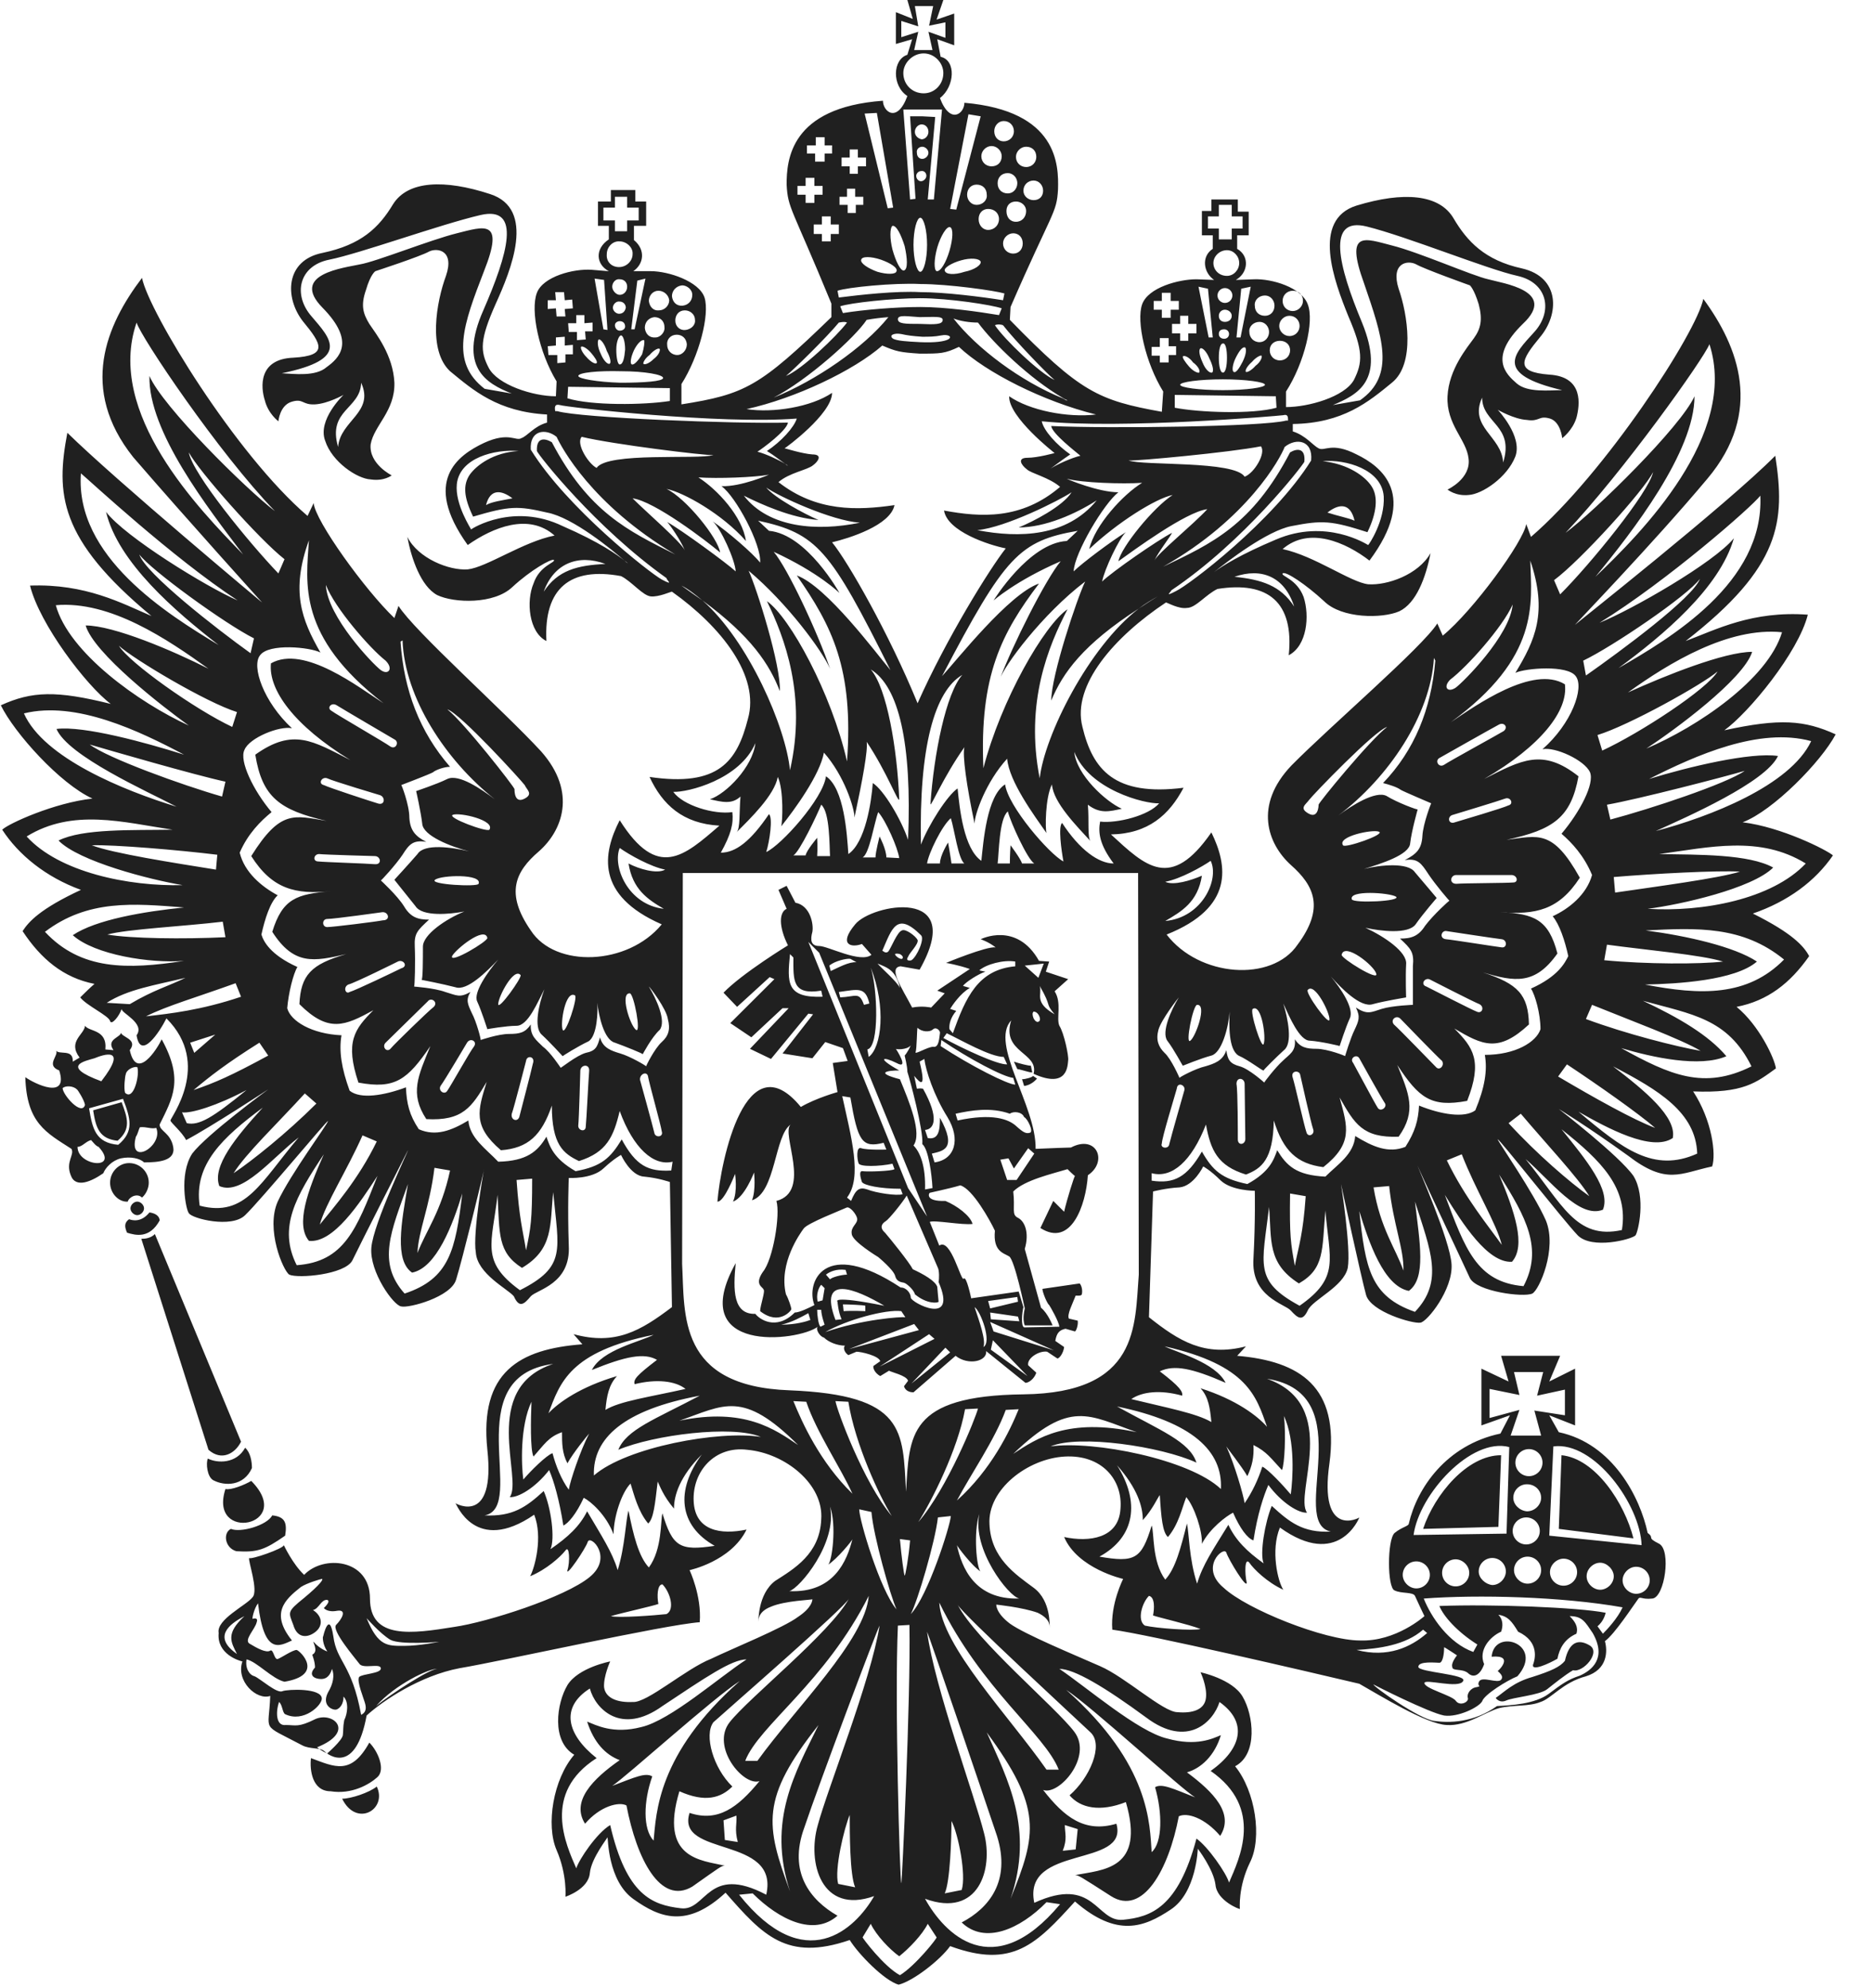 <svg width="49" height="52" viewBox="0 0 49 52" fill="none" xmlns="http://www.w3.org/2000/svg">
<path fill-rule="evenodd" clip-rule="evenodd" d="M6.591 38.399C6.591 38.239 6.555 37.992 6.413 37.868C6.182 38.292 5.685 38.275 5.437 38.151C5.383 38.275 5.419 38.629 5.579 38.717C5.88 38.876 6.377 38.876 6.591 38.399ZM5.898 38.947C5.437 40.362 7.744 39.92 6.573 38.735C6.395 38.841 6.04 38.982 5.898 38.947ZM4.176 31.925C4.176 31.801 4.052 31.731 3.91 31.713C3.697 31.978 3.466 31.925 3.377 31.89C3.253 31.978 3.253 32.084 3.324 32.243C3.555 32.314 3.91 32.403 4.176 31.925ZM3.413 31.607C3.413 31.695 3.502 31.784 3.591 31.784C3.679 31.784 3.768 31.695 3.768 31.607C3.768 31.518 3.679 31.43 3.591 31.43C3.502 31.43 3.413 31.518 3.413 31.607ZM6.306 37.709L4.052 32.279C3.946 32.385 3.804 32.403 3.697 32.403L5.454 37.921C5.792 38.222 6.147 38.027 6.306 37.709ZM6.04 39.99C5.827 40.097 5.88 40.486 6.182 40.574C6.733 40.609 6.928 40.539 7.46 40.167C7.514 39.831 7.46 39.672 7.123 39.637C6.981 39.902 6.289 40.097 6.04 39.99ZM26.969 27.875C26.898 27.875 26.685 27.822 26.525 27.769L26.614 27.963C26.738 27.981 26.916 28.052 27.005 28.052L26.969 27.875ZM40.851 38.063L40.78 39.99L42.733 40.238C42.502 39.318 41.738 38.151 40.851 38.063ZM8.135 45.986C8.099 46.305 8.17 46.853 8.65 46.853C9.2 46.941 9.662 46.676 9.875 46.482C10.088 46.287 9.892 45.809 9.662 45.58C9.182 46.446 8.756 46.216 8.135 45.986ZM8.951 47.048C9.324 47.808 10.141 47.331 9.857 46.729C9.662 46.888 9.182 47.048 8.951 47.048ZM41.579 43.033C41.277 42.856 41.046 42.962 40.94 43.44C40.815 43.599 40.585 43.705 40.087 43.864C39.59 44.005 39.36 44.253 39.129 44.412C39.129 44.412 39.218 44.554 39.395 44.483C39.573 44.395 40.283 44.342 40.478 44.182C40.656 44.041 40.94 43.811 41.153 43.687C41.419 43.758 41.898 43.209 41.579 43.033ZM3.715 31.324C3.821 31.235 3.892 31.076 3.892 30.935C3.892 30.652 3.662 30.422 3.377 30.422C3.111 30.422 2.88 30.652 2.88 30.935C2.88 31.218 3.111 31.448 3.342 31.43C3.377 31.306 3.591 31.2 3.715 31.324ZM18.768 31.43C18.945 31.448 19.23 30.705 19.23 30.705C19.23 30.705 19.301 31.165 19.176 31.43C19.478 31.324 19.727 30.669 19.727 30.669C19.727 30.669 19.78 31.129 19.673 31.395C20.295 31.2 20.259 29.697 20.685 29.414C20.419 29.643 21.253 31.165 20.312 31.412C20.419 31.766 20.224 32.951 19.957 33.269C19.727 33.605 19.957 33.658 19.975 33.729C20.028 33.765 19.886 34.154 19.886 34.295C20.383 34.684 20.703 34.278 20.703 34.242C20.703 34.207 20.632 33.977 20.561 33.853C20.366 33.039 20.934 32.261 21.023 32.137C21.111 31.996 22.034 31.642 22.141 31.589C22.23 31.536 22.407 31.766 22.425 31.872C22.443 32.014 22.247 32.084 22.283 32.279C22.301 32.474 22.975 32.88 22.975 32.88C22.975 32.88 23.383 33.216 23.419 33.376C23.454 33.517 23.561 33.535 23.65 33.552C23.721 33.57 23.916 33.747 23.934 33.853C24.253 34.118 24.537 34.083 24.555 34.048C24.555 34.048 24.52 33.694 24.52 33.658C24.466 33.499 24.147 33.322 23.88 33.199C23.792 33.022 23.277 32.385 23.153 32.243C22.993 32.102 23.082 31.996 23.17 31.943C23.259 31.89 23.614 31.448 23.721 31.271L24.537 33.163C24.573 33.234 24.573 33.446 24.555 33.535C25.07 34.72 23.827 34.065 23.827 33.941C23.827 33.835 23.721 33.676 23.561 33.676C21.555 32.35 21.076 33.552 21.306 34.136C21.165 34.207 20.916 34.331 20.792 34.331C20.295 34.826 19.851 34.49 19.762 34.366C19.176 34.384 19.176 33.747 19.247 33.039C17.916 35.427 20.88 35.091 21.395 34.702C21.324 34.755 21.448 34.967 21.555 34.985C21.679 35.109 21.91 35.197 22.105 35.197C22.052 35.25 22.087 35.374 22.194 35.445L22.407 35.356C22.531 35.356 22.993 35.463 23.028 35.604L22.851 35.728C22.833 35.763 22.869 35.905 23.028 35.993L23.259 35.852C23.295 35.887 23.721 35.975 23.756 36.117L23.65 36.258C23.667 36.329 23.738 36.418 23.898 36.418L24.999 35.463C25.336 35.728 25.833 35.604 25.798 35.339L26.827 36.17C26.916 36.17 27.058 36.064 27.111 35.905L26.898 35.71C26.863 35.516 27.2 35.321 27.395 35.356L27.662 35.533C27.715 35.533 27.821 35.392 27.839 35.233L27.608 35.074C27.644 34.861 27.715 34.791 27.875 34.755L28.123 34.826C28.159 34.808 28.212 34.649 28.194 34.543L27.963 34.49C27.91 34.384 28.052 34.118 28.141 33.888C28.141 33.888 28.301 33.906 28.301 33.853C28.318 33.8 28.318 33.658 28.247 33.57L27.271 33.712C27.271 33.8 27.395 34.101 27.448 34.136C27.484 34.189 27.697 34.56 27.715 34.702L26.792 34.72C26.703 34.684 26.738 34.331 26.774 34.189L26.65 33.782L25.407 33.959C25.407 33.959 25.283 33.358 25.212 33.446C25.141 33.535 24.875 32.367 24.573 32.58L24.324 31.96C24.448 31.907 25.176 32.049 25.443 32.014C25.389 31.801 25.034 31.536 24.733 31.412C24.182 31.43 24.306 31.2 24.324 31.2C24.306 31.2 24.821 31.094 25.123 31.005C25.443 31.094 25.904 31.925 26.028 32.191C25.975 32.739 26.259 32.774 26.401 32.863C26.543 32.951 26.809 34.224 26.809 34.224C26.809 34.242 26.738 34.49 26.809 34.667H27.537C27.537 34.667 27.413 34.348 27.235 34.207L26.809 32.668C26.934 32.243 26.809 31.943 26.632 31.854C26.454 31.766 26.561 31.625 26.508 31.165C26.809 30.864 27.52 30.705 27.928 30.581C27.928 30.581 28.105 30.758 28.123 30.758C28.105 30.758 27.91 31.377 27.839 31.695L27.555 31.412L27.218 32.12C28.017 32.633 28.407 31.536 28.46 30.74C28.993 30.386 28.691 29.661 28.017 30.015C28.017 30.015 27.413 30.033 27.093 30.05C27.111 28.918 25.886 27.309 26.454 26.69C26.188 27.539 27.182 27.521 27.04 28.087C27.945 28.494 27.928 27.857 27.945 27.733C27.963 27.627 27.839 27.026 27.715 26.831C27.626 26.637 27.786 26.23 27.59 25.929L27.945 25.611L27.36 25.416L27.448 25.151L27.182 25.133C26.596 24.09 25.656 24.567 25.656 24.567C25.656 24.567 25.869 24.638 26.046 24.78C25.815 24.744 24.75 25.186 24.75 25.186C24.75 25.186 25.07 25.239 25.372 25.346L24.52 25.912L24.715 25.982L24.36 26.354C24.36 26.354 24.129 26.301 23.863 26.354C23.596 25.841 23.224 25.31 23.561 25.275L24.058 25.363C25.301 23.17 22.798 23.648 22.372 24.178C21.928 24.709 22.265 24.797 22.549 24.691L22.798 24.974C22.514 25.204 21.662 24.744 21.431 24.744C21.2 24.744 21.2 24.567 21.253 24.373C21.289 24.178 21.2 23.683 20.809 23.612L20.579 23.17L20.366 23.276L20.579 23.771C20.383 23.86 20.366 24.231 20.614 24.727C20.614 24.727 19.425 25.452 18.928 25.965L19.283 26.336L20.135 25.558L20.259 25.611L19.105 26.761L19.656 27.132L20.472 26.371H20.632L19.62 27.433L20.17 27.698L21.147 26.513L21.271 26.531L20.472 27.556L21.253 27.68L21.59 27.256L22.052 27.415L22.176 27.751L21.786 27.804L21.91 28.565C21.91 28.565 21.342 28.724 20.951 28.954C19.514 27.203 18.857 30.351 18.768 31.43ZM20.437 34.649C20.703 34.596 20.987 34.437 21.147 34.348L21.2 34.525C21.111 34.56 20.827 34.649 20.437 34.649ZM25.922 35.303L25.975 35.056L26.88 35.993L25.922 35.303ZM27.573 35.321L25.993 34.826L25.904 34.578L27.573 35.321ZM25.922 34.508L25.904 34.331L26.632 34.437L26.667 34.56L25.922 34.508ZM26.614 33.924L26.632 34.048L25.904 34.224L25.851 34.03L26.614 33.924ZM25.727 35.233C25.798 35.056 25.62 34.56 25.496 34.189C25.656 34.295 25.957 35.109 25.727 35.233ZM21.91 34.048C21.91 34.048 21.928 34.313 22.017 34.508L21.857 34.525C21.395 33.305 22.389 33.712 23.135 34.154C21.715 33.871 21.91 34.048 21.91 34.048ZM22.638 34.154V34.295C22.638 34.295 22.283 34.278 22.07 34.295L22.052 34.118C22.194 34.118 22.602 34.136 22.638 34.154ZM22.123 33.216L22.159 33.34C22.017 33.34 21.75 33.411 21.715 33.464L21.608 33.34C21.697 33.269 21.875 33.181 22.123 33.216ZM21.466 34.702C21.413 34.667 21.378 34.401 21.378 34.26H21.484C21.484 34.401 21.573 34.649 21.573 34.649L21.466 34.702ZM21.52 34.012L21.395 34.048C21.342 33.888 21.413 33.676 21.484 33.605L21.573 33.694L21.52 34.012ZM21.59 34.843C22.141 34.525 23.17 34.242 23.579 34.295L23.685 34.454C23.579 34.437 22.549 34.508 21.59 34.843ZM22.212 35.286L23.916 34.631L24.04 34.791L22.212 35.286ZM23.011 35.746L24.306 34.897L24.448 35.02L23.011 35.746ZM24.857 35.374L23.845 36.188L24.733 35.25L24.857 35.374ZM27.165 26.725C27.129 26.743 27.076 26.707 27.04 26.637C27.005 26.548 27.005 26.495 27.04 26.46C27.093 26.46 27.147 26.495 27.182 26.566C27.218 26.637 27.218 26.707 27.165 26.725ZM27.59 26.531C27.04 26.212 27.271 26.018 27.2 25.788C27.537 26.371 27.324 26.212 27.59 26.531ZM27.306 25.204L27.165 25.576L26.809 25.257L27.306 25.204ZM26.596 30.864H26.348L26.17 30.333L26.383 30.298L26.525 30.563L26.898 30.033L27.058 30.174L26.596 30.864ZM26.792 29.219C26.88 29.254 27.04 29.59 26.951 29.626C26.845 29.661 26.774 29.626 26.579 29.449C26.383 29.272 25.957 29.113 25.052 29.308L24.999 29.131C25.407 29.042 25.922 28.954 26.419 29.131C26.508 29.06 26.738 29.078 26.792 29.219ZM24.857 26.389C24.91 26.301 25.123 25.982 25.372 25.841L25.194 25.788C25.247 25.699 25.602 25.469 25.78 25.416L25.62 25.381C25.798 25.222 26.259 25.098 26.561 25.151V25.275C25.585 25.363 25.265 26.088 24.928 27.026L24.839 26.92C24.821 26.796 24.875 26.601 25.017 26.442L24.857 26.389ZM24.768 27.026C25.141 27.203 25.904 27.645 26.259 27.645L26.348 27.84C26.099 27.857 25.159 27.415 24.679 27.15L24.768 27.026ZM24.626 27.203C25.354 27.698 26.259 28.175 26.508 28.193L26.561 28.37C26.366 28.37 25.389 27.875 24.608 27.362L24.626 27.203ZM24.005 26.884C24.111 26.991 24.324 27.008 24.413 26.92C24.502 26.849 24.608 26.973 24.59 27.026C24.573 27.114 24.573 27.415 24.413 27.38C24.271 27.38 23.934 27.592 23.951 27.521C23.987 27.468 23.987 26.867 24.005 26.884ZM24.058 27.769L24.182 27.698C24.218 27.999 24.431 28.653 24.786 29.219C25.141 29.803 24.981 30.333 24.448 30.404L24.378 30.174C24.662 30.103 25.052 30.068 24.59 29.237C24.59 29.573 24.555 29.82 24.271 29.767L24.2 29.555C24.448 29.537 24.573 29.237 24.147 28.476C24.04 28.459 24.04 28.476 23.987 28.476L23.916 28.14C24.076 28.335 24.235 28.494 24.058 27.769ZM23.738 28.034C23.792 28.193 24.165 29.573 24.129 29.927C24.289 30.05 24.378 30.722 24.395 31.076L24.2 31.112C24.218 30.51 24.076 30.139 23.898 29.962C24.129 29.643 23.792 28.83 23.543 28.229C22.869 28.052 23.224 27.999 23.525 27.999C22.922 27.663 23.099 27.627 23.454 27.804C23.809 27.999 23.437 27.433 23.437 27.433C23.437 27.45 23.721 27.468 23.827 27.344C23.738 27.539 23.667 27.61 23.667 27.61C23.667 27.61 23.738 27.892 23.738 28.034ZM23.49 25.045C23.437 25.009 23.401 24.956 23.419 24.956C23.419 24.939 23.49 24.939 23.543 24.956C23.614 24.992 23.632 25.045 23.614 25.063C23.596 25.098 23.543 25.08 23.49 25.045ZM24.093 24.461C24.2 24.55 23.987 25.027 23.845 25.116C23.792 25.133 23.685 25.133 23.756 25.027C23.792 24.921 24.04 24.691 24.005 24.585C23.951 24.479 23.685 24.284 23.596 24.337C23.472 24.373 23.312 24.797 23.241 24.886C23.17 24.956 23.099 24.868 23.082 24.868C23.33 24.302 23.454 23.825 24.093 24.461ZM23.543 25.841C23.454 25.664 23.117 25.381 22.957 25.204C23.224 25.31 23.437 25.381 23.543 25.841ZM22.78 25.31C23.188 26.336 23.064 27.397 22.727 27.645L22.691 27.45C23.011 27.38 22.957 25.858 22.78 25.31ZM22.744 26.248L22.602 26.283C22.478 25.929 22.389 26.071 21.981 26.088L21.945 25.947C22.46 25.876 22.638 25.805 22.744 26.248ZM22.247 25.08L22.407 25.169C22.212 25.151 21.928 25.31 21.733 25.399L21.697 25.257C21.839 25.133 22.159 25.063 22.247 25.08ZM20.667 24.956L20.756 25.045C20.756 25.646 20.721 26.035 21.484 25.912L21.52 26.071C20.561 26.106 20.596 25.699 20.667 24.956ZM21.147 24.638L21.431 24.921L24.253 31.819L23.756 31.076L21.147 24.638ZM22.247 28.706C22.443 29.856 22.549 30.033 23.117 29.891L23.188 30.068C23.188 30.068 22.691 30.086 22.531 30.033C22.389 29.98 22.425 30.333 22.46 30.422C22.478 30.528 23.011 30.51 23.348 30.439L23.401 30.581C23.33 30.634 22.691 30.652 22.567 30.634C22.46 30.616 22.514 30.811 22.549 30.917C22.602 31.005 23.028 31.094 23.561 31.094L23.614 31.235C23.472 31.288 22.904 31.2 22.691 31.112C22.478 31.041 22.389 31.112 22.265 31.412L22.159 31.324C22.567 30.793 22.265 29.732 22.034 28.671L22.247 28.706ZM48.023 19.208C47.206 18.837 46.567 18.784 45.111 19.102C45.75 18.642 47.046 17.068 47.295 16.078C45.839 15.971 44.898 16.467 44.099 16.767C46.602 14.822 46.709 13.637 46.443 11.921C45.164 13.212 41.188 16.343 41.206 16.343C41.188 16.343 43.212 14.256 44.667 12.522C46.141 10.771 45.484 9.073 44.561 7.818C44.383 8.702 41.987 12.381 40.052 14.043L39.928 13.707C39.857 14.167 38.543 15.971 37.744 16.626L37.602 16.308C37.194 16.944 34.798 18.996 33.786 20.022C32.792 21.065 33.164 22.073 33.768 22.622C34.389 23.17 34.656 23.754 33.946 24.709C33.271 25.699 31.372 25.558 30.52 24.444C32.295 23.736 32.117 22.64 31.691 21.773C30.626 23.312 29.969 22.657 29.064 21.826C30.04 21.808 30.59 21.313 30.963 20.605C29.153 20.835 28.585 20.128 28.318 19.014C28.034 17.917 29.17 16.643 30.502 15.759C30.537 15.759 30.839 15.936 31.052 15.901C31.283 15.901 31.549 15.547 31.851 15.405C33.182 15.193 33.857 15.759 33.715 17.139C34.194 16.891 34.265 16.113 34.105 15.618C33.928 15.14 33.502 15.069 33.555 14.999C33.626 14.928 34.159 15.282 34.638 15.724C35.099 16.184 36.164 16.184 36.608 15.989C37.052 15.777 37.301 15.105 37.425 14.468C37.105 15.034 36.289 15.317 35.792 15.282C35.33 15.229 34.389 14.539 33.555 14.362C34.247 13.761 35.206 14.185 35.827 14.663C37.105 12.947 36.147 12.204 35.49 11.886C34.833 11.55 34.656 11.815 34.496 11.726C34.354 11.656 34.159 11.39 33.821 11.284V11.09C35.135 11.072 35.809 10.506 36.413 10.011C37.034 9.516 36.821 8.207 36.59 7.552C36.377 6.88 36.821 6.792 37.052 6.916C37.265 7.039 38.454 7.464 38.454 7.464C38.454 7.464 38.561 7.552 38.685 7.959C38.792 8.366 38.738 8.596 38.561 8.844C38.383 9.091 37.904 9.657 37.869 10.365C37.833 11.107 38.366 11.497 38.419 11.992C38.49 12.522 37.869 12.805 37.869 12.805C37.869 12.805 38.082 12.982 38.419 12.947C38.774 12.929 39.431 12.487 39.644 11.939C39.839 11.408 39.182 10.718 39.182 10.718C39.182 10.718 39.608 10.966 39.946 10.984C40.283 11.037 40.247 10.86 40.549 10.948C40.833 11.037 40.869 11.461 40.869 11.461C40.869 11.461 41.135 11.267 41.241 10.931C41.33 10.595 41.437 9.852 40.531 9.799C39.608 9.728 39.803 9.41 40.283 8.826C40.798 8.224 40.815 7.252 39.821 7.022C38.845 6.81 38.383 6.314 38.028 5.713C37.656 5.076 36.715 5.005 35.49 5.377C34.301 5.748 34.904 7.358 35.277 8.278C35.667 9.18 35.65 9.48 35.419 9.94C35.17 10.382 34.23 10.648 33.644 10.648V10.241C34.123 9.498 34.389 8.401 34.212 7.959C34.052 7.517 33.271 7.287 32.809 7.305C32.33 7.322 32.33 7.322 32.33 7.322C32.65 7.146 32.703 6.703 32.366 6.509V6.155H32.667V5.536H32.383V5.218H31.691V5.518H31.443V6.155H31.727V6.509C31.425 6.703 31.478 7.128 31.762 7.322C31.762 7.322 31.762 7.322 31.301 7.305C30.839 7.305 30.04 7.517 29.88 7.959C29.721 8.401 29.969 9.498 30.431 10.241L30.395 10.771C28.727 10.471 28.265 10.258 26.419 8.366L26.437 8.03C27.537 5.501 27.644 5.589 27.679 4.952C27.697 4.316 27.679 2.901 25.23 2.688C25.23 2.971 24.857 3.272 24.59 2.565C24.981 2.264 25.017 1.574 24.608 1.486L24.52 1.026L24.963 1.185V0.354L24.502 0.513L24.679 0H23.738L23.88 0.495L23.437 0.318V1.15L23.863 1.026L23.738 1.433C23.348 1.556 23.33 2.246 23.738 2.512C23.472 3.237 23.099 2.918 23.099 2.635C20.667 2.812 20.579 4.192 20.579 4.829C20.614 5.465 20.703 5.395 21.75 7.941V8.295C19.869 10.117 19.496 10.312 17.827 10.577V10.046C18.289 9.321 18.573 8.224 18.431 7.782C18.289 7.358 17.49 7.093 17.028 7.093C16.567 7.093 16.567 7.093 16.567 7.093C16.833 6.916 16.904 6.544 16.585 6.279V5.907H16.904V5.271H16.62V4.97H15.981V5.271H15.644V5.907H15.928V6.261C15.555 6.509 15.591 6.916 15.928 7.093C15.928 7.093 15.892 7.093 15.484 7.057C15.005 7.022 14.206 7.234 14.046 7.659C13.869 8.118 14.099 9.215 14.561 9.976L14.543 10.365C13.94 10.365 13.017 10.064 12.786 9.622C12.555 9.18 12.555 8.879 12.963 7.959C13.372 7.057 14.028 5.465 12.821 5.076C11.632 4.687 10.673 4.722 10.283 5.341C9.91 5.961 9.448 6.403 8.437 6.615C7.46 6.81 7.443 7.782 7.922 8.401C8.419 9.003 8.596 9.303 7.673 9.356C6.75 9.392 6.821 10.135 6.928 10.471C7.017 10.825 7.283 11.019 7.283 11.019C7.283 11.019 7.318 10.595 7.638 10.506C7.94 10.418 7.904 10.595 8.241 10.577C8.579 10.559 8.987 10.329 8.987 10.329C8.987 10.329 8.295 10.984 8.508 11.532C8.685 12.08 9.342 12.522 9.697 12.54C10.052 12.593 10.247 12.434 10.247 12.434C10.247 12.434 9.644 12.133 9.697 11.62C9.786 11.125 10.336 10.754 10.318 10.011C10.283 9.286 9.839 8.737 9.662 8.472C9.502 8.207 9.431 7.995 9.573 7.588C9.697 7.163 9.821 7.093 9.821 7.093C9.821 7.093 11.011 6.703 11.224 6.58C11.437 6.473 11.898 6.544 11.667 7.216C11.419 7.888 11.188 9.162 11.774 9.71C12.377 10.205 13.017 10.771 14.312 10.842V11.054C13.975 11.143 13.798 11.408 13.638 11.461C13.496 11.55 13.318 11.284 12.662 11.585C11.987 11.903 11.028 12.575 12.236 14.256C12.892 13.796 13.833 13.407 14.508 14.008C13.691 14.167 12.732 14.839 12.236 14.893C11.756 14.928 10.94 14.61 10.656 14.043C10.762 14.61 11.011 15.335 11.437 15.565C11.88 15.777 12.928 15.812 13.407 15.352C13.886 14.91 14.419 14.61 14.49 14.645C14.543 14.716 14.117 14.786 13.957 15.264C13.762 15.724 13.833 16.537 14.295 16.767C14.224 15.388 14.916 14.822 16.247 15.069C16.531 15.211 16.815 15.582 17.028 15.6C17.241 15.618 17.543 15.476 17.579 15.476C18.875 16.396 19.886 17.687 19.567 18.801C19.283 19.916 18.803 20.588 16.993 20.322C17.33 21.048 17.863 21.543 18.821 21.596C17.898 22.392 17.206 23.029 16.212 21.454C15.768 22.321 15.573 23.418 17.312 24.178C16.425 25.257 14.525 25.328 13.886 24.337C13.212 23.365 13.478 22.799 14.099 22.268C14.703 21.737 15.111 20.729 14.153 19.65C13.176 18.589 10.833 16.502 10.425 15.848L10.318 16.166C9.555 15.441 8.241 13.619 8.206 13.159L8.046 13.495C6.164 11.886 3.892 8.154 3.715 7.269C2.774 8.507 2.064 10.17 3.484 11.957C4.904 13.601 6.857 15.759 6.857 15.759C6.875 15.777 3.022 12.558 1.762 11.32C1.46 12.912 1.531 14.097 3.963 16.113C3.182 15.777 2.241 15.264 0.786 15.317C1.034 16.325 2.259 17.935 2.898 18.412C1.478 18.058 0.839 18.076 0.022 18.448C0.377 19.173 1.567 20.499 2.419 20.888C1.425 20.995 0.218 21.543 0.058 21.702C0.484 22.357 1.194 22.94 2.117 23.276C1.052 23.771 0.75 24.108 0.591 24.355C1.07 25.08 1.656 25.576 2.472 25.735C2.348 25.841 2.224 25.965 2.099 26.088C2.259 26.301 2.845 26.566 2.88 26.707C2.916 26.831 3.129 26.566 3.182 26.389C3.164 26.495 3.804 26.761 3.573 27.079C3.679 27.751 4.176 26.991 4.354 26.637C5.561 27.84 4.443 29.254 4.46 29.308C4.46 29.36 4.762 29.608 4.869 29.82C5.508 29.484 7.017 28.494 7.017 28.494C7.017 28.494 5.401 29.679 5.028 30.174C4.673 30.723 4.869 31.66 4.94 31.731C5.011 31.872 6.058 32.137 6.413 31.784C6.804 31.412 8.596 29.254 8.579 29.325C8.579 29.396 7.602 30.705 7.265 31.43C6.946 32.155 7.407 33.234 7.567 33.34C7.798 33.446 9.022 33.34 9.218 32.969C9.395 32.597 10.673 30.086 10.673 30.086C10.691 30.086 9.768 31.996 9.715 32.633C9.662 33.269 10.301 34.154 10.496 34.171C10.691 34.224 11.809 33.924 11.934 33.464C12.076 33.022 12.679 30.581 12.662 30.581C12.662 30.581 12.36 32.261 12.448 32.757C12.484 33.322 13.283 33.712 13.443 33.906C13.585 34.224 13.709 34.118 13.886 33.906C14.046 33.729 14.934 33.588 14.88 32.58C14.845 31.571 14.88 30.811 14.88 30.811C14.88 30.811 15.484 30.846 15.786 30.563C16.07 30.298 16.247 30.209 16.247 30.209C16.247 30.209 16.496 30.758 16.851 30.776C17.224 30.811 17.525 30.917 17.525 30.917L17.579 34.189C16.762 34.808 16.105 35.197 15.005 34.897L15.236 35.162C13.585 35.286 12.537 35.887 12.75 37.921C12.963 39.902 11.934 39.336 11.916 39.318C11.934 39.318 12.431 40.68 13.975 39.619C14.206 40.203 13.993 40.999 13.869 41.229C14.295 41.052 14.65 40.733 14.792 40.556C14.898 40.397 14.916 40.857 14.845 41.069C14.792 41.282 15.324 40.503 15.377 40.327C15.448 40.132 16.052 40.733 15.431 41.246C14.792 41.777 12.75 42.431 11.88 42.555C10.78 42.732 9.679 42.891 9.679 41.812C9.679 40.769 8.454 40.663 7.957 41.193C7.656 40.91 7.425 40.415 7.425 40.415C7.425 40.503 6.555 40.804 6.519 40.751C6.484 40.822 6.768 41.6 6.608 41.777C6.449 41.989 5.65 42.361 5.721 42.714C5.667 43.263 6.253 43.44 6.342 43.457C6.164 43.97 6.715 44.483 7.07 44.359C7.034 45.332 6.804 45.067 7.904 45.65C8.099 45.757 8.383 45.703 8.49 45.809C8.596 45.916 9.306 46.429 9.591 44.872C10.017 44.483 10.993 43.829 12.023 43.634C13.176 43.44 17.366 42.502 18.306 42.431C18.36 41.742 18.04 41.069 18.04 41.069C18.04 41.069 19.123 40.84 19.531 40.008C18.857 40.15 18.182 40.044 18.147 39.265C18.111 38.487 18.697 37.815 19.549 37.921C20.543 38.01 21.555 38.823 21.484 39.743C21.448 40.645 20.774 41.034 20.277 41.352C19.815 41.706 19.851 42.414 19.833 42.414C19.851 42.414 19.798 42.166 20.17 42.025C20.543 41.865 21.253 41.848 21.253 41.83C21.253 41.848 21.253 42.042 20.88 42.29C20.508 42.573 19.159 43.121 18.608 43.386C17.934 43.652 16.922 44.554 16.549 44.518C16.176 44.536 15.839 44.43 15.803 44.129C15.786 43.846 15.963 43.457 15.963 43.457C15.963 43.457 15.129 43.616 14.845 44.076C14.561 44.554 14.419 45.544 15.023 45.898C14.472 46.535 14.277 47.737 14.561 48.392C14.845 49.046 14.792 49.63 14.792 49.612C14.792 49.612 15.395 49.418 15.431 48.993C15.466 48.604 15.91 48.056 15.892 48.056C15.91 48.056 15.892 49.205 16.585 49.683C17.259 50.16 17.969 50.444 18.981 49.506C19.957 50.62 20.579 51.31 22.23 50.744C22.46 51.116 23.135 51.805 23.508 51.912C23.88 51.823 24.59 51.275 24.857 50.903C26.49 51.505 27.111 50.85 28.123 49.736C29.224 50.691 29.934 50.408 30.626 49.948C31.301 49.506 31.336 48.356 31.336 48.356C31.336 48.356 31.744 48.887 31.798 49.294C31.833 49.718 32.437 49.948 32.437 49.931C32.437 49.931 32.383 49.365 32.703 48.71C33.023 48.074 32.845 46.853 32.312 46.199C32.916 45.88 32.792 44.854 32.508 44.377C32.241 43.917 31.407 43.74 31.407 43.74C31.407 43.74 31.585 44.112 31.549 44.412C31.514 44.731 31.176 44.819 30.803 44.784C30.431 44.784 29.437 43.864 28.78 43.581C28.141 43.298 26.809 42.75 26.419 42.467C26.046 42.184 26.064 41.971 26.064 41.971C26.064 41.971 26.756 42.042 27.147 42.184C27.52 42.361 27.448 42.573 27.466 42.573C27.448 42.573 27.52 41.883 27.04 41.529C26.561 41.175 25.922 40.751 25.886 39.867C25.833 38.965 26.88 38.151 27.857 38.098C28.815 38.045 29.383 38.699 29.312 39.478C29.259 40.238 28.496 40.344 27.839 40.203C28.194 41.034 29.383 41.299 29.383 41.299C29.383 41.299 29.046 41.954 29.099 42.626C30.04 42.75 34.212 43.722 35.561 44.041C36.093 44.342 37.318 45.102 37.851 45.12C38.366 45.155 38.845 44.784 39.218 44.678C39.59 44.589 39.999 44.642 40.301 44.518C40.585 44.43 40.886 44.005 41.49 43.846C42.058 43.669 42.058 43.192 41.987 42.926C42.236 42.75 42.733 41.989 42.839 41.848C42.91 41.724 42.928 41.848 43.23 41.812C43.549 41.777 43.727 40.556 43.407 40.38C43.052 40.203 43.301 40.238 43.105 40.097C42.91 39.177 42.2 37.762 40.78 37.461L40.531 37.019L41.206 37.284V35.799L40.531 36.135L40.815 35.463H39.271L39.466 36.135L38.756 35.799V37.284L39.502 37.019L39.253 37.497C37.833 37.797 37.07 38.929 36.857 39.849C36.857 39.92 36.679 39.937 36.484 40.097C36.289 40.273 36.289 41.529 36.484 41.6C36.661 41.688 36.963 41.635 37.017 41.742C37.07 41.865 37.265 42.272 37.265 42.272C37.265 42.272 36.52 42.944 35.579 42.909C34.656 42.909 32.614 42.095 32.011 41.529C31.372 40.999 32.011 40.433 32.082 40.609C32.135 40.786 32.632 41.6 32.614 41.388C32.561 41.158 32.561 40.716 32.685 40.875C32.792 41.034 33.147 41.388 33.573 41.582C33.431 41.37 33.236 40.556 33.484 39.955C35.011 41.052 35.561 39.708 35.561 39.69C35.561 39.708 34.496 40.256 34.78 38.275C35.046 36.276 34.017 35.604 32.366 35.463L32.596 35.215C31.514 35.498 30.839 35.074 30.058 34.454L30.165 31.165C30.165 31.165 30.502 31.076 30.857 31.058C31.23 31.023 31.478 30.51 31.478 30.51C31.478 30.51 31.656 30.599 31.94 30.882C32.224 31.147 32.827 31.147 32.827 31.147C32.827 31.147 32.845 31.925 32.792 32.916C32.721 33.924 33.608 34.101 33.768 34.278C33.946 34.472 34.07 34.578 34.212 34.278C34.336 33.995 35.153 33.658 35.259 33.163C35.348 32.65 35.082 30.97 35.082 30.97C35.082 30.97 35.614 33.429 35.738 33.871C35.863 34.313 36.963 34.631 37.159 34.596C37.336 34.578 38.011 33.729 37.975 33.075C37.94 32.438 37.07 30.492 37.088 30.492C37.07 30.492 38.277 33.039 38.454 33.429C38.632 33.782 39.857 33.941 40.087 33.835C40.265 33.747 40.744 32.668 40.443 31.925C40.123 31.2 39.2 29.873 39.182 29.803C39.182 29.732 40.904 31.925 41.277 32.314C41.65 32.686 42.679 32.42 42.786 32.314C42.857 32.226 43.07 31.306 42.733 30.758C42.36 30.227 40.78 29.007 40.78 29.007C40.78 29.007 41.508 29.449 42.59 30.227C43.602 31.005 43.957 30.687 44.792 30.51C44.898 30.192 44.792 29.308 44.295 28.547C45.608 28.6 45.946 28.317 46.46 27.946C46.425 27.68 46.017 26.814 45.431 26.336C46.247 26.177 46.833 25.717 47.33 25.009C47.188 24.744 46.886 24.408 45.857 23.895C46.78 23.577 47.49 23.046 47.952 22.374C47.792 22.233 46.602 21.631 45.59 21.508C46.389 21.207 47.65 19.916 48.023 19.208ZM39.324 12.098C39.289 11.408 38.419 11.178 38.774 10.4C38.774 11.072 39.626 11.125 39.324 12.098ZM35.632 8.437C35.011 6.951 34.691 5.66 35.756 5.925C36.821 6.19 38.898 7.039 39.697 7.216C40.496 7.393 40.638 8.154 40.123 8.702C39.626 9.25 39.058 9.781 40.869 10.205C40.531 10.205 39.963 10.276 39.679 10.029C39.395 9.781 38.934 9.356 39.839 8.472C40.762 7.605 39.306 7.411 38.934 7.305C38.525 7.216 37.123 6.597 36.413 6.42C35.721 6.244 35.17 5.996 35.685 7.411C36.164 8.808 36.52 9.816 35.579 10.471L34.869 10.595C35.508 10.329 36.253 9.958 35.632 8.437ZM8.845 11.691C8.561 10.718 9.431 10.701 9.448 10.011C9.804 10.789 8.898 11.001 8.845 11.691ZM12.679 10.17C11.756 9.463 12.129 8.472 12.662 7.093C13.212 5.713 12.662 5.925 11.951 6.102C11.241 6.279 9.839 6.845 9.413 6.916C9.022 7.004 7.567 7.163 8.437 8.048C9.324 8.95 8.863 9.374 8.543 9.604C8.259 9.852 7.709 9.781 7.372 9.763C9.182 9.392 8.65 8.861 8.153 8.278C7.656 7.712 7.815 6.951 8.614 6.792C9.413 6.633 11.508 5.872 12.573 5.624C13.656 5.377 13.283 6.65 12.644 8.118C11.987 9.604 12.715 10.029 13.389 10.294L12.679 10.17ZM16.212 22.18C16.46 22.357 17.028 22.675 17.401 22.746C17.188 22.869 16.709 22.728 16.443 22.586C16.549 23.259 16.94 23.524 17.366 23.771C16.425 23.665 16.017 22.657 16.212 22.18ZM16.478 25.982C16.585 26 16.78 27.044 16.638 26.937C16.478 26.814 16.212 25.965 16.478 25.982ZM15.04 26.035C15.129 26.071 14.792 27.097 14.721 26.937C14.65 26.778 14.792 25.894 15.04 26.035ZM13.62 25.505C13.656 25.576 13.034 26.442 13.034 26.265C13.034 26.071 13.443 25.293 13.62 25.505ZM13.727 20.535C13.78 20.659 13.957 20.765 13.727 20.888C13.46 21.03 13.46 20.694 13.46 20.641C13.46 20.588 12.147 18.907 11.703 18.554C12.04 18.66 13.62 20.393 13.727 20.535ZM10.709 21.384C10.709 21.048 10.496 20.499 10.496 20.535C10.496 20.535 11.241 20.252 11.33 20.199C11.383 20.146 11.614 20.057 11.774 20.057C10.975 19.137 10.567 18.058 10.478 16.785L10.531 16.75C10.585 18.253 11.667 19.898 12.945 20.906C12.591 20.641 12.005 20.234 11.703 20.375C11.419 20.517 10.869 20.694 10.886 20.694C10.886 20.676 11.011 21.242 11.046 21.543C11.064 21.861 11.792 22.144 12.271 22.268C11.827 22.162 11.099 22.056 10.922 22.339C10.709 22.586 10.318 23.011 10.318 23.011C10.301 22.993 10.656 23.435 10.869 23.701C11.046 23.984 11.774 23.913 12.147 23.842C11.667 24.037 11.064 24.444 11.064 24.762C11.064 25.08 11.064 25.629 11.028 25.629C11.028 25.629 11.579 25.735 11.916 25.823C12.218 25.929 12.732 25.416 13.034 25.098C12.75 25.434 12.377 25.965 12.484 26.195C12.591 26.424 12.75 26.92 12.75 26.92C12.732 26.92 13.247 26.831 13.514 26.831C13.815 26.831 14.064 26.212 14.241 25.876C14.099 26.265 13.957 26.867 14.17 27.061C14.383 27.256 14.721 27.627 14.721 27.627C14.703 27.627 15.129 27.362 15.395 27.238C15.626 27.097 15.644 26.442 15.626 26.23C15.662 26.566 15.803 27.203 16.087 27.273C16.336 27.362 16.815 27.556 16.815 27.574C16.815 27.574 17.046 27.132 17.259 26.937C17.437 26.707 17.17 26.124 16.975 25.805C16.993 25.805 17.437 26.389 17.472 26.654C17.543 26.92 17.49 27.097 17.312 27.256C17.117 27.433 16.886 27.91 16.904 27.892C16.904 27.875 16.478 27.627 16.23 27.556C15.999 27.486 15.768 27.415 15.697 27.132C15.626 27.38 15.591 27.486 15.324 27.539C15.076 27.61 14.667 27.946 14.667 27.928C14.667 27.928 14.401 27.521 14.206 27.38C14.028 27.203 13.869 27.097 13.886 26.796C13.744 27.008 13.602 27.044 13.318 27.044C13.034 27.044 12.573 27.203 12.573 27.203C12.591 27.203 12.466 26.725 12.342 26.495C12.236 26.265 12.182 26.159 12.306 25.947C12.023 26.106 11.951 26.035 11.65 25.947C11.366 25.841 10.815 25.805 10.833 25.805C10.851 25.805 10.869 25.151 10.851 24.762C10.833 24.408 10.922 24.337 11.224 24.054C10.94 24.054 10.744 24.001 10.567 23.701C10.389 23.418 9.963 23.029 9.963 23.029C9.963 23.046 10.354 22.622 10.531 22.357C10.709 22.073 10.815 21.967 11.153 22.02C10.869 21.879 10.727 21.72 10.709 21.384ZM12.75 24.532C12.768 24.62 11.756 25.222 11.827 25.009C11.916 24.833 12.679 24.214 12.75 24.532ZM11.383 23.011C11.543 22.887 12.626 22.852 12.52 23.117C12.502 23.205 11.206 23.135 11.383 23.011ZM11.845 21.313C12.023 21.242 12.963 21.454 12.803 21.702C12.732 21.773 11.685 21.384 11.845 21.313ZM17.117 29.626C17.082 29.467 16.744 28.246 16.744 28.246C16.727 28.087 16.94 27.999 16.957 28.175C16.993 28.37 17.295 29.449 17.312 29.59C17.366 29.75 17.135 29.767 17.117 29.626ZM15.413 28.016C15.395 28.211 15.342 29.325 15.324 29.467C15.324 29.626 15.111 29.573 15.129 29.431C15.147 29.29 15.182 27.999 15.182 27.999C15.2 27.84 15.431 27.822 15.413 28.016ZM13.94 27.822C13.904 27.999 13.62 29.078 13.585 29.219C13.531 29.36 13.354 29.29 13.389 29.131C13.443 28.989 13.762 27.751 13.762 27.751C13.78 27.592 14.011 27.627 13.94 27.822ZM12.395 27.38C12.306 27.486 11.792 28.405 11.703 28.529C11.632 28.653 11.454 28.529 11.525 28.405C11.632 28.264 12.218 27.273 12.218 27.273C12.306 27.132 12.502 27.238 12.395 27.38ZM9.804 22.604C9.608 22.586 8.49 22.551 8.33 22.533C8.17 22.533 8.206 22.339 8.348 22.339C8.508 22.357 9.804 22.392 9.804 22.392C9.963 22.392 9.999 22.622 9.804 22.604ZM8.472 20.535C8.312 20.499 8.419 20.305 8.561 20.358C8.703 20.429 9.946 20.8 9.946 20.8C10.088 20.853 10.07 21.083 9.875 21.012C9.697 20.959 8.614 20.605 8.472 20.535ZM9.999 23.86C10.159 23.842 10.23 24.072 10.017 24.072C9.839 24.108 8.703 24.249 8.561 24.249C8.419 24.249 8.419 24.037 8.561 24.037C8.738 24.037 9.999 23.86 9.999 23.86ZM9.111 25.752C9.271 25.717 10.407 25.151 10.407 25.151C10.549 25.08 10.691 25.275 10.496 25.328C10.318 25.416 9.324 25.894 9.147 25.947C9.04 26.018 8.969 25.823 9.111 25.752ZM10.088 27.273C10.194 27.167 11.188 26.195 11.188 26.195C11.277 26.071 11.472 26.212 11.348 26.336C11.206 26.442 10.301 27.326 10.23 27.415C10.123 27.556 9.981 27.38 10.088 27.273ZM10.336 19.35C10.443 19.42 10.354 19.615 10.212 19.526C10.07 19.42 8.809 18.695 8.667 18.589C8.543 18.518 8.667 18.359 8.809 18.448C8.916 18.518 10.336 19.35 10.336 19.35ZM10.088 17.28C10.301 17.492 10.159 17.669 9.963 17.528C9.768 17.386 8.561 16.131 8.525 15.299C8.756 15.901 9.679 16.962 10.088 17.28ZM3.573 8.437C3.679 8.808 5.721 11.85 7.194 13.371C6.431 12.788 4.247 10.63 3.91 9.834C3.875 11.284 5.437 13.283 6.36 14.503C5.206 13.318 2.756 10.807 3.573 8.437ZM4.94 11.833C5.188 12.31 6.786 14.114 7.443 14.627L7.283 14.999C6.519 14.203 5.028 12.381 4.94 11.833ZM5.827 24.108L5.898 24.514C4.798 24.567 3.413 24.55 2.809 24.444C3.324 24.302 4.798 24.231 5.827 24.108ZM5.65 22.746C4.549 22.569 2.951 22.321 2.401 22.109C2.987 22.091 4.673 22.233 5.685 22.357L5.65 22.746ZM5.809 20.835C4.762 20.535 2.809 19.827 2.348 19.474C2.827 19.615 5.082 20.269 5.898 20.446L5.809 20.835ZM2.117 12.381C2.33 12.558 4.496 14.574 6.218 15.706C5.401 15.352 3.271 14.043 2.774 13.389C3.093 14.716 4.585 15.989 5.721 16.873C4.372 16.06 1.957 14.556 2.117 12.381ZM6.644 16.697L6.555 17.086C5.667 16.449 3.804 14.999 3.644 14.503C3.946 14.91 5.898 16.325 6.644 16.697ZM6.2 18.625L6.076 19.014C5.099 18.554 3.377 17.333 3.111 16.891C3.502 17.245 5.401 18.377 6.2 18.625ZM1.46 15.83C2.88 15.706 4.372 16.714 5.454 17.492C4.514 17.015 2.969 16.36 2.241 16.36C2.454 17.086 4.23 18.465 4.94 18.978C3.626 18.377 1.798 17.068 1.46 15.83ZM0.626 18.66C1.993 18.324 3.644 19.12 4.815 19.739C3.804 19.42 2.188 18.978 1.478 19.067C1.78 19.774 3.839 20.694 4.62 21.101C3.235 20.676 1.141 19.827 0.626 18.66ZM0.697 21.879C1.904 21.136 3.218 21.508 4.514 21.702C3.466 21.72 2.17 21.667 1.531 21.985C2.064 22.533 3.928 23.011 4.78 23.152C3.36 23.188 1.549 22.816 0.697 21.879ZM1.176 24.373C2.295 23.524 3.484 23.63 4.815 23.736C3.768 23.842 2.508 24.054 1.904 24.461C2.472 24.974 3.928 25.204 4.815 25.133C3.324 25.363 2.117 25.381 1.176 24.373ZM3.395 26.265L2.792 26.23C3.342 25.876 4.052 25.77 4.851 25.576C4.425 25.788 4.017 25.894 3.395 26.265ZM3.821 26.584C4.336 26.318 5.188 26.071 6.164 25.717L6.306 26.071C5.259 26.424 4.443 26.513 3.821 26.584ZM5.632 27.061L5.082 27.539L4.975 27.273L5.632 27.061ZM4.886 29.378L4.762 29.095C4.993 29.131 5.685 28.918 6.449 28.512C5.561 29.237 5.206 29.449 4.886 29.378ZM5.064 28.512C5.508 28.14 5.916 27.822 6.786 27.273L7.017 27.61C6.04 28.14 5.632 28.317 5.064 28.512ZM5.224 31.536C5.064 30.457 5.827 29.75 6.875 28.971C6.164 29.75 5.543 30.51 5.738 31.023C6.342 31.288 7.123 30.28 7.815 29.75C6.821 30.917 6.431 31.854 5.224 31.536ZM6.111 30.687C6.413 30.192 7.283 29.36 7.975 28.6L8.277 28.865C7.496 29.643 6.608 30.351 6.111 30.687ZM7.762 33.093C7.265 32.102 7.744 31.288 8.472 30.192C8.046 31.147 7.727 32.031 8.082 32.456C8.721 32.526 9.413 31.465 9.875 30.758C9.324 32.155 9.005 33.004 7.762 33.093ZM9.484 29.697L9.857 29.856C9.377 30.846 8.738 31.571 8.366 32.031C8.525 31.465 9.076 30.616 9.484 29.697ZM10.585 33.835C9.857 33.022 10.23 32.208 10.673 30.97C10.496 31.996 10.318 32.969 10.78 33.287C11.419 33.163 11.845 32.031 12.094 31.218C11.916 32.703 11.756 33.446 10.585 33.835ZM10.922 32.774C10.94 32.208 11.241 31.571 11.366 30.546L11.774 30.616C11.543 31.695 11.135 32.208 10.922 32.774ZM13.602 33.747C12.555 32.986 12.874 32.526 13.017 31.253C13.07 32.279 13.017 32.757 13.656 33.163C14.49 32.668 14.383 32.031 14.472 31.182C14.614 32.703 14.827 33.128 13.602 33.747ZM13.514 30.864L13.922 30.829C13.922 31.925 13.886 32.12 13.762 32.703C13.673 32.155 13.585 31.89 13.514 30.864ZM17.561 30.616C16.957 30.652 16.638 30.492 16.265 29.803C15.963 30.298 15.732 30.51 15.058 30.634C14.472 30.298 14.383 29.98 14.295 29.732C14.064 30.121 13.78 30.369 13.034 30.386C12.715 30.05 12.289 29.767 12.253 29.308C11.809 29.573 11.401 29.732 10.957 29.537C10.709 29.166 10.638 28.865 10.62 28.441C10.052 28.653 9.431 28.759 9.147 28.529C8.934 27.946 8.863 27.486 8.934 27.079C8.153 27.044 7.602 26.707 7.514 26.371C7.549 25.965 7.673 25.469 7.78 25.293C7.07 24.974 6.892 24.62 6.839 24.444C6.928 24.037 7.07 23.595 7.265 23.418C6.839 23.188 6.395 22.816 6.271 22.303C6.484 21.808 6.821 21.472 7.105 21.242C6.626 20.676 6.253 19.898 6.395 19.615C6.519 19.297 7.318 18.978 7.638 19.049C6.892 18.359 6.573 17.422 6.804 17.139C7.034 16.82 8.117 16.927 8.383 17.068C7.886 16.201 7.602 15.459 8.082 14.132C8.011 15.246 7.762 16.643 10.034 18.395C9.395 17.988 7.957 16.856 7.088 17.351C7.017 18.041 7.691 18.978 9.164 19.88C8.188 19.385 7.673 19.031 6.679 19.739C6.857 20.853 7.318 21.189 8.543 21.472C7.691 21.331 7.336 21.171 6.573 22.392C7.123 23.259 7.727 23.4 8.667 23.312C7.762 23.382 7.389 23.506 7.123 24.373C7.691 25.257 8.206 25.151 9.058 24.956C8.135 25.222 7.869 25.505 7.833 26.265C8.596 27.026 9.022 26.831 9.768 26.424C9.271 26.92 9.022 27.256 9.377 28.317C10.336 28.494 10.656 28.246 11.259 27.362C10.94 28.14 10.709 28.6 11.153 29.272C12.111 29.325 12.342 28.954 12.732 28.299C12.502 29.042 12.36 29.449 13.105 30.086C13.815 30.033 14.17 29.697 14.437 28.918C14.437 29.944 14.738 30.174 15.147 30.369C15.874 30.139 16.052 29.732 16.212 29.06C16.567 30.033 17.099 30.51 17.596 30.386L17.561 30.616ZM6.2 43.263C5.561 42.82 5.987 42.484 6.395 42.272C5.898 42.732 6.04 42.944 6.2 43.263ZM9.555 44.571C9.591 44.713 9.555 44.801 9.448 44.854C9.2 43.51 8.809 43.475 8.721 42.803C8.614 42.095 8.454 42.803 8.454 42.803C8.437 42.803 8.437 43.015 8.561 43.192C8.579 43.209 8.348 43.121 8.206 42.944C8.17 42.944 8.348 43.192 8.17 43.28C8.17 43.298 8.241 43.457 8.241 43.616C8.046 43.829 8.241 43.917 8.401 43.917C8.579 43.917 8.65 43.776 8.685 43.652C8.756 43.811 8.721 44.041 8.579 44.271C8.401 44.624 8.721 44.748 8.809 44.713C8.898 44.678 8.987 44.571 8.987 44.377C9.129 44.518 9.093 44.819 9.005 44.996C8.969 45.191 8.987 45.243 8.969 45.385C8.951 45.526 8.561 45.863 8.561 45.863C8.561 45.863 8.419 45.809 8.295 45.703C9.306 45.297 8.721 44.766 8.259 44.961C7.798 45.191 7.744 45.12 7.478 45.12C7.212 45.155 7.212 44.766 7.301 44.518C7.389 44.589 7.389 44.801 7.46 44.837C7.94 45.067 8.419 44.607 8.419 44.43C8.419 44.147 7.531 44.182 7.389 44.235C7.247 44.306 6.821 43.917 6.662 43.846C6.519 43.811 6.413 43.634 6.449 43.404C6.715 43.457 7.123 43.917 7.443 43.988C8.49 43.811 7.869 43.192 7.762 43.157C7.656 43.157 7.372 43.351 7.283 43.386C7.176 43.457 7.159 43.121 7.07 43.174C6.963 43.245 6.715 43.103 6.537 42.997C6.36 42.909 6.679 42.608 6.715 42.431C6.768 42.29 6.608 42.343 6.608 42.343C6.591 42.343 6.644 42.078 6.75 41.936C6.91 43.316 7.318 43.05 7.638 42.909C7.07 42.201 7.443 41.848 7.869 41.512C8.028 41.405 8.401 41.299 8.419 41.299C8.472 41.299 8.383 41.441 7.957 41.795C7.496 42.166 7.549 42.166 7.673 42.502C7.78 42.873 8.064 42.838 8.259 42.679C8.454 42.52 8.437 42.272 8.188 42.113C8.348 42.078 8.401 41.83 8.561 41.848C8.667 41.883 8.472 42.06 8.472 42.06C8.472 42.06 8.561 42.184 8.827 42.131C9.093 42.095 8.934 42.361 8.792 42.502C8.667 42.644 9.289 43.369 9.395 43.51C9.484 43.669 9.946 43.492 9.963 43.634C9.981 43.776 9.484 43.776 9.395 43.864C9.324 43.97 9.52 44.43 9.555 44.571ZM9.839 44.624C10.336 44.059 11.241 43.634 11.437 43.652C11.241 43.652 10.23 44.306 9.839 44.624ZM10.567 43.05C10.141 43.05 9.892 43.068 9.591 42.325C9.591 42.325 9.946 42.732 10.212 42.891C10.478 43.033 11.49 42.944 11.49 42.944C11.49 42.944 10.975 43.05 10.567 43.05ZM41.33 43.829C41.011 43.935 40.869 44.041 40.514 44.306C40.159 44.571 39.52 44.607 39.164 44.624C38.543 45.067 37.904 45.067 37.531 45.014C37.141 44.978 35.898 44.094 35.934 44.059C35.952 44.076 37.389 44.801 37.78 44.872C38.135 44.925 38.685 44.66 38.774 44.501C38.827 44.324 39.431 43.952 39.697 43.846C40.425 43.015 39.093 42.555 39.023 43.333C39.644 43.28 39.182 43.722 39.182 43.705C39.182 43.722 39.36 43.829 39.271 43.935C39.182 44.041 38.792 43.846 38.703 43.97C38.614 44.112 38.792 44.094 38.632 44.129C38.472 44.147 38.366 44.306 38.401 44.412C38.437 44.518 38.188 44.642 38.082 44.483C37.975 44.342 37.265 44.165 37.265 44.023C37.265 43.899 38.17 44.182 38.277 43.97C38.401 43.793 37.105 43.74 37.105 43.599C37.105 43.44 37.567 43.492 37.656 43.492C37.744 43.492 37.78 43.263 37.78 43.086C37.798 43.086 38.117 43.298 38.117 43.298C38.117 43.298 37.957 43.492 37.993 43.599C37.993 43.722 38.241 43.634 38.401 43.758C38.543 43.899 38.721 43.829 38.827 43.528C38.667 43.157 38.987 42.803 39.271 42.679C39.324 42.537 39.324 42.361 39.2 42.237C39.449 42.272 39.555 42.414 39.715 42.679C40.283 42.944 40.159 43.404 40.105 43.546C40.07 43.722 40.531 43.51 40.744 43.386C40.798 43.121 40.922 42.873 41.241 42.732C41.295 42.555 41.206 42.414 41.064 42.272C41.401 42.272 41.472 42.431 41.667 42.714C42.04 43.369 41.65 43.687 41.33 43.829ZM43.159 41.335C43.159 41.529 42.999 41.688 42.803 41.688C42.626 41.688 42.449 41.529 42.449 41.335C42.449 41.158 42.608 40.981 42.803 40.981C42.999 40.981 43.159 41.14 43.159 41.335ZM40.638 37.833C41.703 37.691 42.91 39.354 42.946 40.415L40.531 40.167L40.638 37.833ZM42.218 41.229C42.218 41.423 42.04 41.582 41.863 41.582C41.685 41.582 41.508 41.423 41.508 41.229C41.508 41.034 41.685 40.875 41.863 40.875C42.04 40.875 42.218 41.052 42.218 41.229ZM41.259 41.122C41.259 41.317 41.099 41.476 40.904 41.476C40.709 41.476 40.549 41.317 40.549 41.122C40.549 40.928 40.727 40.769 40.904 40.769C41.099 40.769 41.259 40.928 41.259 41.122ZM38.969 37.09V36.329L39.75 36.488L39.608 35.887H40.372L40.212 36.506L40.94 36.347V37.019L40.141 36.895L40.318 37.55H39.52L39.75 36.878L38.969 37.09ZM39.928 39.69C40.123 39.69 40.283 39.849 40.283 40.044C40.283 40.238 40.123 40.397 39.928 40.397C39.733 40.397 39.573 40.238 39.573 40.044C39.573 39.849 39.733 39.69 39.928 39.69ZM39.59 39.177C39.59 38.982 39.75 38.823 39.946 38.823C40.159 38.823 40.318 38.982 40.318 39.177C40.318 39.354 40.159 39.531 39.946 39.531C39.75 39.513 39.59 39.354 39.59 39.177ZM39.963 40.716C40.159 40.716 40.318 40.875 40.318 41.069C40.318 41.264 40.159 41.423 39.963 41.423C39.768 41.423 39.608 41.246 39.608 41.069C39.608 40.875 39.768 40.716 39.963 40.716ZM39.999 38.611C39.803 38.611 39.644 38.452 39.644 38.257C39.644 38.063 39.803 37.903 39.999 37.903C40.194 37.903 40.354 38.063 40.354 38.257C40.354 38.452 40.194 38.611 39.999 38.611ZM42.449 42.042C42.324 42.325 42.04 42.626 41.934 42.732L41.792 42.537C41.969 42.396 42.005 42.184 42.005 42.184C41.295 42.042 39.005 41.954 37.656 42.007C37.762 42.272 38.117 42.679 38.65 43.015L38.543 43.209C37.904 42.98 37.443 42.307 37.247 41.812C38.667 41.706 40.851 41.759 42.449 42.042ZM37.727 41.14C37.727 40.946 37.886 40.786 38.082 40.786C38.259 40.786 38.437 40.946 38.437 41.14C38.437 41.335 38.277 41.494 38.082 41.494C37.886 41.494 37.727 41.335 37.727 41.14ZM38.685 41.105C38.685 40.91 38.845 40.751 39.04 40.751C39.236 40.751 39.395 40.91 39.395 41.105C39.395 41.282 39.236 41.459 39.04 41.459C38.863 41.441 38.685 41.282 38.685 41.105ZM39.484 37.85L39.413 40.114L36.981 40.15C37.123 39.088 38.49 37.585 39.484 37.85ZM37.052 41.547C36.874 41.547 36.697 41.388 36.697 41.193C36.697 40.999 36.857 40.84 37.052 40.84C37.247 40.84 37.407 40.999 37.407 41.193C37.407 41.388 37.247 41.547 37.052 41.547ZM37.23 42.626L37.336 42.714C36.91 43.086 36.306 43.369 35.49 43.157C36.076 43.121 36.768 43.033 37.23 42.626ZM30.324 21.012C30.058 21.331 29.224 21.543 28.78 21.49C28.727 21.773 28.762 22.091 29.135 22.586C28.744 22.586 28.247 22.233 27.786 21.525C27.679 21.614 27.768 22.25 27.821 22.533C27.448 22.339 26.366 21.083 26.295 20.517C25.815 20.818 25.727 22.02 25.673 22.516C25.212 22.197 25.105 21.154 25.052 20.623C24.786 20.8 24.289 21.578 24.093 22.091C24.04 19.544 24.448 18.076 25.176 17.652C24.75 18.129 24.431 19.721 24.342 21.03C24.342 21.136 24.679 20.322 25.23 19.544C25.176 19.756 25.283 20.535 25.496 21.543C25.496 21.295 25.798 20.446 26.348 19.845C26.401 20.446 27.058 21.331 27.378 21.791C27.342 21.684 27.342 20.871 27.52 20.517C27.555 20.995 28.176 21.614 28.531 22.003C28.443 21.914 28.496 21.454 28.46 21.048C28.78 21.295 29.028 21.224 29.348 21.154C28.94 20.977 28.159 20.269 28.105 19.668C28.496 20.659 29.951 21.03 30.324 21.012ZM27.058 22.586H26.738C26.703 22.463 26.437 22.109 26.437 22.109C26.437 22.109 26.419 22.374 26.419 22.586H26.099C26.135 22.321 26.135 21.419 26.366 21.224C26.437 21.508 26.88 22.48 27.058 22.586ZM25.23 22.586H24.892C24.875 22.445 24.803 22.038 24.803 22.038C24.803 22.038 24.59 22.374 24.59 22.586H24.253C24.289 22.321 24.644 21.596 24.875 21.401C24.963 21.667 25.07 22.48 25.23 22.586ZM29.792 15.918C28.478 16.927 27.324 19.244 27.2 20.358C26.809 18.377 27.431 16.891 27.928 15.936C27.324 16.343 26.188 18.306 25.727 20.093C25.62 17.669 26.206 16.555 27.182 15.264C26.401 15.529 25.034 17.263 24.644 17.687C26.295 14.539 26.667 14.15 28.194 13.884L27.91 14.15C26.916 14.203 25.993 15.706 25.993 15.706C25.975 15.724 26.561 15.193 27.75 14.68C27.36 15.14 26.472 16.909 26.153 17.776C26.259 17.422 27.271 16.06 28.389 15.211C28.176 15.653 27.502 17.669 27.502 18.324C27.803 17.599 28.336 16.856 29.792 15.918C29.951 15.795 30.129 15.688 30.289 15.6C30.111 15.706 29.951 15.812 29.792 15.918ZM28.691 13.088C27.91 14.043 26.667 14.079 25.567 13.867C26.312 13.796 27.715 13.088 28.034 12.876C27.803 13.248 27.005 13.654 26.65 13.796C27.342 13.796 28.141 13.442 28.691 13.088ZM30.2 14.663C30.306 14.433 30.626 14.026 30.662 13.937C30.306 14.114 29.082 14.963 28.833 15.211C28.886 14.91 29.277 14.079 29.454 13.92C29.082 14.15 28.301 14.733 28.088 14.946C28.105 14.468 28.886 13.159 29.259 12.876C28.744 12.876 27.928 12.54 27.91 12.522C28.301 12.629 29.366 12.664 29.88 12.629C29.383 12.929 28.638 13.743 28.496 14.362C29.224 13.672 30.235 13.035 30.679 12.947C30.182 13.265 29.33 14.309 29.259 14.68C29.632 14.415 31.017 13.389 31.585 13.318C31.212 13.725 30.289 14.468 30.2 14.663ZM29.525 12.045C29.703 12.063 32.188 11.833 32.987 11.674C33.129 11.85 32.809 12.381 32.561 12.469C32.295 12.045 29.916 12.186 29.525 12.045ZM33.857 15.865C33.502 15.317 33.005 15.158 32.295 15.087C33.005 14.839 33.608 15.087 33.857 15.865ZM35.774 13.92C36.023 13.407 36.058 12.982 35.88 12.717C35.721 12.469 35.277 12.133 34.602 12.063C35.206 12.009 36.147 12.275 36.2 12.982C36.236 13.619 35.809 14.256 35.792 14.256C35.756 14.238 34.691 13.548 33.377 14.114C32.454 14.503 31.975 14.804 31.762 14.963C32.117 14.68 33.147 13.884 33.786 13.761C34.602 13.601 34.833 13.619 35.774 13.92ZM34.727 13.407C35.046 13.159 35.33 13.159 35.437 13.619C35.277 13.548 34.993 13.495 34.727 13.407ZM34.301 12.045C33.306 13.637 31.105 15.299 30.768 15.459C30.431 15.635 30.644 15.476 30.644 15.441C32.561 14.15 34.07 12.186 34.123 12.08C34.159 11.709 33.928 11.726 33.75 11.833C32.756 13.743 31.691 14.22 30.431 14.822C32.65 13.566 33.502 11.974 33.608 11.691C33.91 11.444 34.354 11.514 34.301 12.045ZM33.484 9.427C33.324 9.427 33.218 9.303 33.218 9.162C33.218 9.003 33.342 8.914 33.484 8.914C33.626 8.914 33.75 9.003 33.75 9.162C33.75 9.321 33.626 9.427 33.484 9.427ZM33.395 10.665C32.756 10.842 31.372 10.789 30.733 10.665V10.329L33.377 10.365L33.395 10.665ZM33.821 7.605C33.981 7.605 34.087 7.712 34.087 7.871C34.087 8.012 33.963 8.136 33.821 8.136C33.679 8.136 33.555 8.03 33.555 7.871C33.555 7.712 33.679 7.605 33.821 7.605ZM33.733 8.26C33.892 8.26 33.999 8.384 33.999 8.525C33.999 8.667 33.892 8.79 33.733 8.79C33.59 8.79 33.466 8.667 33.466 8.525C33.466 8.384 33.59 8.26 33.733 8.26ZM33.093 7.729C33.236 7.729 33.342 7.853 33.342 7.995C33.342 8.154 33.236 8.26 33.093 8.26C32.934 8.26 32.827 8.154 32.827 7.995C32.809 7.853 32.934 7.729 33.093 7.729ZM32.952 8.419C33.093 8.419 33.2 8.543 33.2 8.684C33.2 8.826 33.093 8.95 32.952 8.95C32.792 8.95 32.685 8.826 32.685 8.684C32.667 8.543 32.792 8.419 32.952 8.419ZM32.756 9.463C32.845 9.356 32.969 9.286 33.005 9.303C33.023 9.339 32.987 9.463 32.845 9.569C32.756 9.675 32.632 9.746 32.596 9.728C32.561 9.693 32.632 9.569 32.756 9.463ZM32.508 9.463C32.419 9.639 32.33 9.763 32.277 9.728C32.224 9.71 32.241 9.533 32.33 9.356C32.419 9.18 32.508 9.056 32.579 9.091C32.614 9.144 32.596 9.286 32.508 9.463ZM32.472 7.552L32.721 7.499L32.454 8.826H32.348L32.472 7.552ZM31.602 5.978V5.66H31.886V5.359H32.224V5.66H32.508V5.978H32.224V6.261H31.886V5.978H31.602ZM31.744 6.88C31.744 6.703 31.904 6.544 32.099 6.544C32.277 6.544 32.419 6.703 32.419 6.88C32.419 7.057 32.277 7.216 32.099 7.216C31.886 7.216 31.744 7.057 31.744 6.88ZM32.028 8.861C31.94 8.861 31.886 8.808 31.886 8.737C31.886 8.649 31.94 8.614 32.028 8.614C32.099 8.614 32.153 8.667 32.153 8.737C32.153 8.808 32.099 8.861 32.028 8.861ZM32.099 9.356C32.099 9.569 32.064 9.746 31.993 9.746C31.922 9.746 31.886 9.569 31.886 9.356C31.886 9.144 31.922 8.985 31.993 8.985C32.064 8.967 32.099 9.144 32.099 9.356ZM32.046 8.419C31.957 8.419 31.886 8.366 31.886 8.26C31.886 8.171 31.957 8.101 32.046 8.101C32.135 8.101 32.224 8.171 32.224 8.26C32.224 8.366 32.135 8.419 32.046 8.419ZM32.046 7.924C31.94 7.924 31.851 7.835 31.851 7.729C31.851 7.623 31.94 7.535 32.046 7.535C32.153 7.535 32.241 7.623 32.241 7.729C32.241 7.835 32.153 7.924 32.046 7.924ZM31.993 9.922C32.596 9.922 33.093 9.993 33.093 10.064C33.093 10.135 32.614 10.205 31.993 10.205C31.354 10.205 30.875 10.135 30.875 10.064C30.875 9.993 31.372 9.922 31.993 9.922ZM31.372 9.746C31.336 9.763 31.212 9.71 31.105 9.586C30.999 9.463 30.928 9.356 30.945 9.321C30.999 9.286 31.123 9.356 31.212 9.48C31.336 9.569 31.407 9.693 31.372 9.746ZM31.407 9.109C31.46 9.091 31.567 9.197 31.638 9.374C31.727 9.551 31.762 9.71 31.709 9.746C31.638 9.763 31.531 9.657 31.46 9.48C31.372 9.286 31.354 9.144 31.407 9.109ZM31.602 7.552L31.727 8.826H31.62L31.354 7.499L31.602 7.552ZM30.875 8.26H31.087V8.472H31.301V8.72H31.087V8.914H30.875V8.72H30.662V8.472H30.875V8.26ZM30.182 7.871H30.395V7.659H30.626V7.871H30.839V8.101H30.626V8.313H30.395V8.101H30.182V7.871ZM30.342 9.498V9.303H30.129V9.073H30.342V8.844H30.573V9.056H30.768V9.286H30.573V9.48H30.342V9.498ZM33.573 10.86C33.697 10.825 33.697 10.913 33.697 11.001H33.644C33.058 11.161 28.993 11.214 27.502 11.143C27.52 11.337 28.141 11.815 28.265 11.921C28.034 11.974 27.644 12.151 27.484 12.257C27.537 12.222 27.786 12.027 27.999 11.886C27.644 11.638 27.306 11.267 27.253 11.019C29.348 11.231 33.449 10.878 33.573 10.86ZM27.928 10.471H27.892C27.857 10.453 27.839 10.435 27.803 10.418C26.703 9.976 25.549 9.109 24.945 8.331C25.123 8.401 25.372 8.437 25.585 8.437C25.975 8.967 26.934 9.905 27.821 10.418C27.839 10.435 27.892 10.453 27.928 10.471ZM23.579 8.737C23.738 8.773 23.863 8.79 24.129 8.808C24.306 8.808 24.448 8.808 24.626 8.773C24.803 8.737 24.928 8.808 24.803 8.879C24.697 8.932 24.466 8.967 24.076 8.95C23.703 8.932 23.472 8.914 23.366 8.861C23.241 8.773 23.383 8.702 23.579 8.737ZM23.49 8.348C23.49 8.224 23.756 8.278 24.058 8.295C24.395 8.295 24.662 8.26 24.662 8.366C24.662 8.49 24.466 8.49 24.058 8.472C23.685 8.472 23.49 8.472 23.49 8.348ZM24.076 8.03C23.437 8.03 22.585 8.101 22.052 8.189L21.981 8.012C22.23 7.924 23.348 7.8 24.076 7.8C24.821 7.8 25.957 7.977 26.206 8.065L26.135 8.242C25.602 8.154 24.75 8.03 24.076 8.03ZM24.076 7.429C24.821 7.429 26.046 7.605 26.277 7.676L26.241 7.853C25.691 7.765 24.715 7.641 24.076 7.641C23.454 7.605 22.496 7.712 21.945 7.782L21.91 7.605C22.159 7.517 23.383 7.393 24.076 7.429ZM22.531 6.792C22.549 6.703 22.78 6.703 23.046 6.792C23.295 6.88 23.49 7.004 23.454 7.093C23.437 7.181 23.206 7.181 22.957 7.11C22.709 7.022 22.496 6.88 22.531 6.792ZM24.129 3.838C24.2 3.838 24.289 3.909 24.289 3.997C24.289 4.086 24.2 4.156 24.129 4.156C24.04 4.156 23.987 4.086 23.987 3.997C23.969 3.909 24.04 3.838 24.129 3.838ZM23.934 3.449C23.934 3.343 24.023 3.254 24.111 3.254C24.218 3.254 24.289 3.343 24.289 3.449C24.289 3.555 24.2 3.644 24.111 3.644C24.023 3.626 23.934 3.555 23.934 3.449ZM24.235 4.599C24.235 4.669 24.165 4.74 24.093 4.74C24.023 4.74 23.969 4.669 23.969 4.599C23.969 4.546 24.023 4.475 24.093 4.475C24.182 4.457 24.235 4.528 24.235 4.599ZM24.076 5.695C24.165 5.695 24.253 6.014 24.253 6.403C24.253 6.792 24.165 7.11 24.076 7.11C23.987 7.11 23.898 6.792 23.898 6.403C23.898 6.014 23.987 5.695 24.076 5.695ZM25.549 5.359C25.407 5.359 25.301 5.235 25.301 5.094C25.301 4.935 25.407 4.829 25.549 4.829C25.709 4.829 25.815 4.935 25.815 5.094C25.833 5.235 25.709 5.359 25.549 5.359ZM25.851 5.465C26.011 5.465 26.135 5.571 26.135 5.731C26.135 5.89 26.011 6.014 25.851 6.014C25.709 6.014 25.602 5.89 25.602 5.731C25.602 5.571 25.709 5.465 25.851 5.465ZM25.656 6.845C25.673 6.933 25.496 7.057 25.23 7.11C24.963 7.199 24.733 7.181 24.715 7.075C24.697 7.004 24.892 6.88 25.141 6.81C25.389 6.739 25.62 6.756 25.656 6.845ZM27.59 9.94C27.2 9.763 26.277 8.879 26.028 8.507C26.099 8.472 26.206 8.49 26.241 8.507C26.543 8.897 27.395 9.781 27.59 9.94ZM26.508 6.633C26.348 6.633 26.241 6.509 26.241 6.367C26.241 6.226 26.366 6.102 26.508 6.102C26.65 6.102 26.756 6.208 26.756 6.367C26.756 6.527 26.65 6.633 26.508 6.633ZM26.579 5.801C26.419 5.801 26.33 5.678 26.33 5.518C26.33 5.377 26.419 5.271 26.579 5.271C26.721 5.271 26.845 5.377 26.845 5.518C26.845 5.678 26.738 5.801 26.579 5.801ZM27.289 4.988C27.289 5.129 27.2 5.235 27.04 5.235C26.898 5.235 26.774 5.129 26.774 4.988C26.774 4.829 26.898 4.722 27.04 4.722C27.182 4.722 27.289 4.846 27.289 4.988ZM26.845 3.838C27.005 3.838 27.111 3.944 27.111 4.103C27.111 4.245 27.005 4.369 26.845 4.369C26.703 4.369 26.579 4.263 26.579 4.103C26.579 3.962 26.703 3.838 26.845 3.838ZM26.614 4.793C26.614 4.935 26.508 5.059 26.366 5.059C26.206 5.059 26.099 4.952 26.099 4.793C26.099 4.634 26.206 4.528 26.366 4.528C26.49 4.528 26.614 4.634 26.614 4.793ZM26.259 3.166C26.419 3.166 26.525 3.29 26.525 3.431C26.525 3.59 26.401 3.697 26.259 3.697C26.117 3.697 26.011 3.59 26.011 3.431C26.011 3.29 26.117 3.166 26.259 3.166ZM25.94 3.82C26.082 3.82 26.206 3.944 26.206 4.086C26.206 4.245 26.099 4.351 25.94 4.351C25.798 4.351 25.673 4.245 25.673 4.086C25.673 3.944 25.798 3.82 25.94 3.82ZM25.336 2.989L25.656 3.042L25.017 5.483L24.857 5.465L25.336 2.989ZM24.857 5.943C24.945 5.978 24.928 6.261 24.839 6.562C24.75 6.863 24.608 7.11 24.502 7.093C24.431 7.057 24.431 6.792 24.52 6.473C24.608 6.173 24.768 5.907 24.857 5.943ZM23.579 0.973V0.548L24.023 0.69L23.934 0.159H24.413L24.306 0.672L24.733 0.584V0.99L24.289 0.831L24.395 1.309H23.916L24.023 0.831L23.579 0.973ZM23.632 1.91C23.632 1.645 23.88 1.397 24.165 1.397C24.448 1.397 24.679 1.645 24.679 1.91C24.679 2.211 24.448 2.441 24.165 2.441C23.863 2.441 23.632 2.211 23.632 1.91ZM24.129 2.865H24.644L24.431 5.218H24.271L24.466 3.06L24.129 3.042H23.809L23.951 5.2L23.809 5.218L23.632 2.865H24.129ZM23.667 6.438C23.738 6.756 23.756 7.039 23.65 7.075C23.561 7.093 23.437 6.845 23.348 6.527C23.277 6.244 23.277 5.961 23.348 5.907C23.454 5.89 23.579 6.155 23.667 6.438ZM22.94 2.954L23.366 5.43L23.224 5.448L22.62 2.971L22.94 2.954ZM22.017 4.121H22.23V3.909H22.443V4.121H22.656V4.351H22.443V4.546H22.23V4.351H22.017V4.121ZM21.945 5.147H22.159V4.935H22.372V5.147H22.585V5.359H22.389V5.571H22.176V5.359H21.963V5.147H21.945ZM21.129 3.803H21.342V3.59H21.573V3.803H21.768V4.015H21.573V4.227H21.324V4.015H21.111V3.803H21.129ZM20.863 5.094V4.864H21.076V4.652H21.306V4.864H21.52V5.094H21.306V5.306H21.076V5.094H20.863ZM21.733 6.12V6.314H21.502V6.12H21.289V5.872H21.502V5.66H21.733V5.872H21.945V6.12H21.733ZM21.945 8.437C21.963 8.437 22.087 8.401 22.159 8.437C21.892 8.79 20.969 9.675 20.561 9.834C20.738 9.693 21.626 8.826 21.945 8.437ZM22.673 8.366C22.869 8.331 23.028 8.313 23.241 8.295C22.602 9.091 21.342 9.958 20.241 10.4C21.129 9.94 22.372 8.826 22.673 8.366ZM23.082 9.038C23.454 9.197 23.543 9.215 24.058 9.25C24.608 9.25 24.715 9.25 25.087 9.073C25.798 9.746 27.306 10.506 28.673 10.842C27.928 10.931 26.934 10.736 26.401 10.365C26.383 10.913 27.59 11.85 27.59 11.85C27.59 11.85 27.147 11.974 26.88 11.974C26.596 11.974 26.721 12.169 26.863 12.275C26.969 12.381 27.448 12.487 27.733 12.735C26.721 13.601 25.656 13.531 24.697 13.354C24.786 13.902 25.869 14.256 26.312 14.344C25.904 14.857 24.75 16.714 24.005 18.395C23.259 16.573 22.176 14.68 21.768 14.185C22.212 14.079 23.295 13.743 23.401 13.212C22.425 13.354 21.36 13.389 20.366 12.611C20.65 12.363 21.129 12.293 21.271 12.169C21.395 12.08 21.537 11.886 21.253 11.886C20.987 11.868 20.543 11.726 20.525 11.726C20.543 11.726 21.768 10.825 21.768 10.276C21.218 10.648 20.224 10.807 19.531 10.701C20.809 10.418 22.336 9.693 23.082 9.038ZM19.247 14.946C19.017 14.733 17.809 13.849 17.454 13.654C17.525 13.725 17.809 14.132 17.916 14.397C17.827 14.185 16.922 13.407 16.549 13.035C17.117 13.106 18.484 14.15 18.839 14.45C18.786 14.079 17.951 13.035 17.437 12.788C17.88 12.876 18.892 13.442 19.514 14.15C19.425 13.513 18.768 12.805 18.271 12.487C18.768 12.522 19.744 12.487 20.117 12.416C20.117 12.416 19.389 12.735 18.875 12.717C19.247 12.982 19.922 14.238 19.886 14.716C19.691 14.468 19.034 13.902 18.644 13.637C18.857 13.814 19.23 14.645 19.247 14.946ZM15.608 12.239C15.395 12.133 15.058 11.603 15.218 11.426C16.017 11.62 18.466 11.921 18.662 11.903C18.271 12.027 15.892 11.815 15.608 12.239ZM19.46 12.965C19.922 13.195 20.703 13.548 21.413 13.601C21.04 13.442 20.259 13.018 20.046 12.752C20.366 12.982 21.75 13.619 22.496 13.672C21.378 13.902 20.117 13.814 19.46 12.965ZM17.721 9.286C17.561 9.286 17.454 9.162 17.454 9.02C17.437 8.879 17.543 8.755 17.703 8.755C17.845 8.755 17.951 8.844 17.969 9.003C17.969 9.162 17.845 9.286 17.721 9.286ZM16.247 9.71C16.869 9.71 17.348 9.799 17.348 9.887C17.348 9.976 16.833 10.011 16.23 10.011C15.626 9.993 15.129 9.905 15.129 9.834C15.129 9.746 15.644 9.693 16.247 9.71ZM15.2 9.073C15.236 9.038 15.36 9.109 15.466 9.233C15.555 9.339 15.644 9.463 15.608 9.498C15.573 9.533 15.448 9.463 15.342 9.339C15.236 9.233 15.182 9.109 15.2 9.073ZM16.212 8.649C16.141 8.649 16.087 8.578 16.087 8.507C16.087 8.437 16.159 8.401 16.212 8.401C16.301 8.401 16.354 8.454 16.354 8.543C16.354 8.596 16.301 8.649 16.212 8.649ZM16.354 9.144C16.336 9.356 16.301 9.533 16.212 9.533C16.159 9.533 16.123 9.356 16.123 9.144C16.123 8.932 16.194 8.773 16.247 8.773C16.301 8.773 16.354 8.932 16.354 9.144ZM16.194 8.207C16.123 8.207 16.034 8.136 16.034 8.048C16.034 7.959 16.123 7.871 16.212 7.888C16.301 7.888 16.372 7.959 16.372 8.048C16.354 8.136 16.301 8.207 16.194 8.207ZM16.212 7.712C16.123 7.712 16.017 7.605 16.017 7.499C16.017 7.393 16.105 7.287 16.212 7.305C16.336 7.305 16.407 7.393 16.407 7.499C16.407 7.623 16.318 7.712 16.212 7.712ZM16.798 9.268C16.691 9.445 16.585 9.551 16.531 9.533C16.478 9.516 16.496 9.356 16.585 9.162C16.673 8.985 16.78 8.879 16.851 8.897C16.869 8.932 16.851 9.091 16.798 9.268ZM16.993 9.286C17.099 9.162 17.224 9.091 17.259 9.127C17.277 9.162 17.241 9.286 17.099 9.392C16.993 9.498 16.869 9.551 16.833 9.516C16.815 9.498 16.869 9.374 16.993 9.286ZM17.525 10.152V10.488C16.851 10.595 15.466 10.612 14.845 10.418L14.863 10.117L17.525 10.152ZM17.934 8.631C17.792 8.649 17.667 8.543 17.667 8.384C17.667 8.242 17.756 8.118 17.916 8.118C18.058 8.118 18.182 8.224 18.182 8.366C18.2 8.507 18.076 8.614 17.934 8.631ZM17.845 7.464C17.969 7.464 18.111 7.57 18.111 7.712C18.111 7.871 18.005 7.977 17.863 7.995C17.703 8.012 17.596 7.906 17.579 7.747C17.579 7.605 17.685 7.482 17.845 7.464ZM17.224 7.605C17.366 7.605 17.49 7.712 17.508 7.853C17.508 7.995 17.383 8.118 17.241 8.118C17.099 8.136 16.993 8.03 16.975 7.871C16.975 7.729 17.082 7.605 17.224 7.605ZM17.117 8.295C17.259 8.295 17.383 8.384 17.383 8.561C17.401 8.684 17.277 8.826 17.153 8.826C16.993 8.844 16.886 8.737 16.869 8.578C16.869 8.419 16.975 8.313 17.117 8.295ZM16.673 7.34L16.886 7.287L16.602 8.614H16.514L16.673 7.34ZM15.786 5.766V5.43H16.087V5.147H16.407V5.43H16.709V5.766H16.407V6.049H16.087V5.766H15.786ZM15.874 6.65C15.874 6.456 16.034 6.297 16.212 6.314C16.389 6.314 16.567 6.473 16.549 6.65C16.549 6.827 16.389 6.986 16.194 6.986C15.999 6.986 15.857 6.845 15.874 6.65ZM15.945 9.516C15.892 9.533 15.786 9.427 15.715 9.25C15.626 9.073 15.626 8.914 15.662 8.879C15.715 8.861 15.821 9.003 15.874 9.18C15.963 9.339 15.999 9.498 15.945 9.516ZM15.803 7.322L15.892 8.631L15.786 8.614L15.555 7.287L15.803 7.322ZM15.058 8.242H15.289V8.454L15.502 8.437V8.667H15.306L15.324 8.879L15.094 8.897V8.684H14.88L14.863 8.454H15.076V8.242H15.058ZM14.525 7.641H14.756L14.774 7.853L14.969 7.835L14.987 8.065L14.774 8.083L14.792 8.278H14.561L14.543 8.065L14.33 8.083V7.853H14.543L14.525 7.641ZM14.348 9.286L14.33 9.056L14.543 9.038V8.826L14.774 8.808V9.038L14.987 9.02V9.268H14.792V9.48L14.579 9.498V9.286H14.348ZM14.65 10.595C14.792 10.648 18.839 11.107 20.845 10.948C20.774 11.178 20.437 11.55 20.064 11.797C20.241 11.903 20.437 12.063 20.543 12.133C20.579 12.151 20.596 12.169 20.614 12.186C20.614 12.186 20.579 12.169 20.543 12.133C20.366 12.027 20.028 11.868 19.815 11.815C19.957 11.726 20.579 11.267 20.614 11.054C19.247 11.09 15.165 10.931 14.579 10.754H14.525C14.508 10.648 14.508 10.559 14.65 10.595ZM14.224 15.476C14.49 14.733 15.129 14.486 15.839 14.751C15.111 14.786 14.596 14.91 14.224 15.476ZM16.336 14.663C16.159 14.521 15.697 14.185 14.721 13.761C13.443 13.142 12.36 13.814 12.324 13.849C12.324 13.831 11.898 13.195 11.951 12.664C12.023 11.974 12.945 11.744 13.567 11.797C12.91 11.833 12.466 12.169 12.289 12.416C12.111 12.682 12.129 13 12.377 13.513C13.336 13.23 13.549 13.23 14.312 13.407C14.987 13.531 16.034 14.397 16.336 14.663C16.389 14.716 16.425 14.733 16.425 14.733C16.425 14.733 16.389 14.698 16.336 14.663ZM13.407 13.035C13.141 13.088 12.857 13.124 12.715 13.212C12.821 12.788 13.105 12.805 13.407 13.035ZM14.437 11.567C14.259 11.461 14.028 11.426 14.046 11.797C14.099 11.921 15.573 13.796 17.437 15.122C17.437 15.175 17.65 15.335 17.312 15.158C16.993 14.981 14.827 13.283 13.886 11.762C13.851 11.249 14.277 11.196 14.561 11.426C14.685 11.691 15.466 13.195 17.667 14.503C16.425 13.884 15.395 13.389 14.437 11.567ZM18.378 15.706C18.2 15.582 18.023 15.459 17.827 15.317C18.005 15.405 18.182 15.547 18.378 15.706C19.656 16.643 20.135 17.386 20.401 18.076C20.437 17.422 19.798 15.388 19.585 14.928C20.596 15.777 21.52 17.033 21.715 17.492C21.395 16.555 20.614 14.875 20.241 14.433C21.431 14.981 21.963 15.512 21.963 15.512C21.963 15.512 21.111 13.973 20.117 13.884L19.833 13.619C21.378 13.955 21.715 14.362 23.295 17.528C22.922 17.086 21.626 15.335 20.845 15.052C21.768 16.378 22.336 17.492 22.159 19.916C21.75 18.129 20.667 16.148 20.064 15.724C20.525 16.679 21.111 18.2 20.667 20.146C20.561 19.031 19.585 16.767 18.378 15.706ZM19.159 21.242C18.679 21.313 17.863 21.065 17.614 20.712C17.987 20.729 19.354 20.393 19.762 19.438C19.691 20.057 18.999 20.765 18.573 20.906C18.892 20.977 19.141 21.048 19.372 20.835C19.336 21.242 19.372 21.684 19.265 21.773C19.638 21.401 20.259 20.8 20.348 20.322C20.508 20.659 20.472 21.508 20.437 21.614C20.792 21.171 21.448 20.269 21.555 19.686C22.087 20.287 22.354 21.136 22.354 21.384C22.567 20.393 22.709 19.615 22.673 19.403C23.206 20.199 23.508 21.03 23.525 20.906C23.472 19.597 23.206 18.005 22.78 17.51C23.508 17.952 23.863 19.42 23.756 21.967C23.579 21.437 23.117 20.659 22.833 20.482C22.798 20.977 22.638 22.038 22.194 22.339C22.159 21.826 22.087 20.623 21.608 20.305C21.537 20.888 20.437 22.109 20.046 22.286C20.135 22.003 20.224 21.384 20.117 21.295C19.638 22.003 19.247 22.303 18.857 22.303C19.123 21.826 19.194 21.543 19.159 21.242ZM23.525 22.445L23.188 22.427C23.188 22.215 23.011 21.879 23.011 21.879C23.011 21.879 22.904 22.286 22.904 22.427H22.567C22.744 22.339 22.869 21.525 22.975 21.242C23.17 21.454 23.49 22.18 23.525 22.445ZM21.378 21.914C21.378 21.914 21.093 22.25 21.076 22.374H20.756C20.916 22.286 21.378 21.313 21.484 21.048C21.715 21.242 21.697 22.144 21.715 22.392H21.378C21.395 22.18 21.378 21.914 21.378 21.914ZM17.863 22.834H29.774L29.792 33.34C29.685 34.684 29.809 36.435 26.774 36.471C23.738 36.506 23.792 37.55 23.703 39.018C23.614 37.426 23.703 36.488 20.65 36.365C17.721 36.258 17.916 34.384 17.845 33.057L17.863 22.834ZM25.815 45.314C27.271 47.295 27.129 47.967 26.437 49.665C27.058 47.843 26.366 46.552 25.815 45.314ZM24.573 41.918C25.673 44.182 27.342 45.367 27.697 46.287H27.378C26.401 44.89 24.626 43.05 24.573 41.918ZM23.827 42.219C24.005 41.883 24.466 40.327 24.537 39.69L24.875 39.654C24.857 39.92 24.271 41.759 23.827 42.219ZM24.023 39.814C24.36 39.283 25.052 37.939 25.247 36.86L25.585 36.842C25.531 37.072 24.786 38.929 24.023 39.814ZM20.667 49.471C20.028 47.737 19.886 47.048 21.413 45.12C20.809 46.358 20.064 47.614 20.667 49.471ZM19.815 46.057H19.496C19.851 45.137 21.59 44.005 22.727 41.742C22.638 42.891 20.809 44.678 19.815 46.057ZM22.478 39.478L22.798 39.548C22.851 40.185 23.295 41.742 23.454 42.095C23.028 41.6 22.478 39.761 22.478 39.478ZM21.857 36.648L22.194 36.665C22.372 37.78 23.011 39.142 23.33 39.654C22.585 38.77 21.892 36.878 21.857 36.648ZM23.49 42.52L23.792 42.502C23.827 44.448 23.596 49.276 23.579 49.258C23.543 49.223 23.401 44.465 23.49 42.52ZM23.543 40.256L23.809 40.291C23.774 40.716 23.685 41.229 23.667 41.211C23.65 41.211 23.579 40.68 23.543 40.256ZM17.099 34.914C16.762 35.091 15.75 35.303 15.484 35.834C16.354 35.48 16.851 35.374 17.188 35.569C16.656 35.975 16.567 36.082 16.602 36.205C17.17 36.064 17.667 36.117 17.934 36.329C16.993 36.541 16.212 36.648 15.839 36.878C15.874 36.506 15.928 36.223 16.141 35.993C15.182 36.276 14.614 36.683 14.348 36.966C14.65 36.17 14.898 35.356 17.099 34.914ZM13.957 38.098C14.241 37.78 14.348 37.585 14.703 37.461C14.703 37.744 14.703 38.01 14.845 38.275C14.987 38.01 15.377 37.532 15.413 37.497C15.182 37.939 14.916 38.735 14.88 38.965C14.685 38.699 14.543 38.346 14.454 38.01C14.295 38.063 13.869 38.487 13.691 38.699C13.638 38.328 13.602 37.302 13.904 36.665C13.886 37.125 13.869 37.921 13.957 38.098ZM17.437 42.219C17.117 42.254 16.176 42.325 15.981 42.272C16.283 42.184 17.082 42.007 17.224 41.954C17.188 41.777 17.188 41.441 17.33 41.441C17.525 41.635 17.667 42.095 17.437 42.219ZM18.697 40.433C17.774 40.574 17.596 40.45 17.33 39.584C17.277 39.761 17.33 40.521 16.975 40.999C16.709 40.716 16.567 40.15 16.443 39.513C16.372 39.725 16.354 40.45 16.159 41.069C16.017 40.592 15.732 40.167 15.36 39.531C15.165 39.92 14.863 40.203 14.401 40.521C14.525 40.256 14.419 39.442 14.224 39C13.762 39.425 13.407 39.672 12.679 39.637C13.815 39.425 11.934 36.011 14.472 35.675C12.537 36.312 13.691 38.682 13.336 39.159C13.549 39.177 13.993 38.929 14.366 38.452C14.49 38.735 14.632 39.23 14.738 39.902C14.863 39.849 15.076 39.601 15.271 39.177C15.448 39.265 15.857 39.619 16.052 40.132C16.052 39.672 16.265 39.035 16.496 38.805C16.585 39.088 16.691 39.531 16.957 39.849C17.099 39.725 17.135 39.354 17.206 38.752C17.259 38.858 17.348 39.124 17.632 39.46C17.632 39.106 17.792 38.611 18.36 38.045C17.667 38.982 17.756 39.902 18.697 40.433ZM15.537 38.593C15.502 37.62 16.318 36.877 18.306 36.506C17.135 37.125 16.389 37.391 16.176 37.921C17.099 37.532 19.159 37.267 19.904 37.585C18.821 37.408 16.389 37.85 15.537 38.593ZM17.774 37.16C18.945 36.754 19.425 36.347 20.88 37.797C20.277 37.391 19.478 36.807 17.774 37.16ZM20.756 36.648L21.093 36.665C21.36 37.461 21.999 38.399 22.301 39.071C21.448 38.239 20.987 37.214 20.756 36.648ZM20.65 41.618C20.916 41.547 21.91 40.362 21.715 39.407C21.892 39.884 21.768 40.857 21.662 40.928C21.892 40.786 22.301 40.291 22.301 40.256C22.159 40.822 21.821 41.671 20.65 41.618ZM17.809 49.913C17.064 49.825 16.389 49.577 15.963 47.737C15.608 47.95 15.147 48.639 15.076 48.869C14.809 48.25 14.17 46.906 15.608 45.986C14.827 45.367 14.65 44.66 15.431 44.165C15.573 44.695 16.247 45.403 17.33 44.624C18.448 43.882 19.141 43.404 19.531 43.404C18.821 43.864 17.543 44.996 16.78 45.173C16.034 45.367 15.591 45.12 15.36 45.031C15.537 45.58 15.839 45.898 16.212 46.039C15.502 46.535 14.934 47.118 15.306 47.702C15.697 47.242 16.194 47.118 16.389 47.224C16.656 48.622 17.277 49.842 18.111 49.347C18.839 48.834 18.875 48.799 18.963 48.799C18.342 48.657 17.241 48.622 17.774 46.853C18.448 47.154 18.857 47.03 19.159 46.729C18.662 46.252 18.413 45.385 18.662 45.049C19.052 44.695 22.105 42.042 22.212 41.812C21.715 42.714 19.585 44.412 19.087 45.049C18.59 45.686 19.443 46.729 19.869 46.588C19.301 47.278 18.786 47.667 18.04 47.419C17.667 48.586 20.401 48.003 20.046 49.559C18.502 48.746 18.484 50.001 17.809 49.913ZM16.017 46.712C16.372 46.482 18.679 44.395 19.354 43.97C17.188 45.88 17.17 47.437 17.099 48.144C16.815 47.843 16.833 47.118 17.064 46.464C16.886 46.358 16.62 46.482 16.017 46.712ZM19.301 48.18L18.963 48.127L18.928 47.614L19.265 47.49C19.283 47.702 19.212 47.843 19.301 48.18ZM19.336 49.559L19.691 49.524C20.383 50.214 21.289 50.656 21.91 50.108C21.2 49.701 20.614 48.975 21.04 47.808C21.431 46.641 22.957 42.59 23.011 42.52C22.78 43.97 21.644 46.8 21.395 47.737C21.111 48.71 21.484 50.09 22.869 49.595C22.372 50.461 21.058 51.717 19.336 49.559ZM22.372 49.365L21.928 49.276C21.821 48.905 22.087 47.808 22.23 47.472C22.23 47.914 22.23 49.046 22.372 49.365ZM23.543 51.664C23.117 51.434 22.549 50.673 22.567 50.673L22.78 50.32C22.922 50.62 23.277 50.992 23.525 51.169C23.792 50.956 24.129 50.603 24.271 50.32L24.502 50.673C24.537 50.673 23.951 51.416 23.543 51.664ZM24.2 49.665C25.602 50.178 25.993 48.887 25.744 47.95C25.496 46.959 24.448 44.129 24.253 42.679C24.289 42.732 25.691 46.853 26.082 48.02C26.454 49.205 25.869 49.913 25.159 50.284C25.762 50.868 26.685 50.461 27.378 49.754L27.733 49.807C25.975 51.912 24.697 50.567 24.2 49.665ZM24.715 49.524C24.857 49.223 24.892 48.074 24.892 47.631C25.07 47.967 25.283 49.046 25.159 49.435L24.715 49.524ZM28.531 45.314C28.886 45.65 28.496 46.517 27.981 46.959C28.265 47.295 28.78 47.401 29.454 47.136C29.969 48.905 28.851 48.905 28.123 49.046C28.212 49.046 28.265 49.082 29.064 49.595C29.898 50.125 30.573 48.905 30.839 47.508C31.052 47.401 31.514 47.543 31.922 48.02C32.295 47.437 31.744 46.871 31.052 46.358C31.425 46.252 31.78 45.916 31.94 45.385C31.727 45.474 31.301 45.686 30.537 45.474C29.774 45.297 28.425 44.129 27.715 43.652C28.105 43.652 28.904 44.129 29.987 44.925C31.07 45.739 31.744 45.031 31.904 44.518C32.65 45.049 32.49 45.739 31.673 46.322C33.076 47.295 32.419 48.622 32.153 49.241C32.082 48.993 31.602 48.303 31.301 48.091C30.821 49.895 30.111 50.143 29.383 50.214C28.673 50.284 28.638 49.046 27.058 49.771C26.738 48.233 29.543 48.869 29.206 47.702C28.372 47.95 27.839 47.525 27.289 46.818C27.697 46.977 28.602 45.951 28.105 45.297C27.626 44.66 25.531 42.909 25.052 41.971C25.159 42.201 28.141 44.943 28.531 45.314ZM30.129 48.445C30.076 47.737 30.111 46.163 27.892 44.2C28.567 44.642 30.91 46.8 31.265 47.012C30.679 46.782 30.395 46.641 30.218 46.747C30.413 47.419 30.413 48.197 30.129 48.445ZM27.857 47.737L28.194 47.843L28.141 48.374L27.803 48.41C27.928 48.091 27.857 47.95 27.857 47.737ZM26.667 41.812C25.496 41.848 25.159 40.999 25.034 40.415C25.034 40.433 25.425 40.963 25.656 41.105C25.549 41.034 25.46 40.079 25.62 39.601C25.425 40.521 26.383 41.759 26.667 41.812ZM25.034 39.248C25.389 38.575 26.028 37.656 26.312 36.878L26.65 36.86C26.419 37.426 25.94 38.434 25.034 39.248ZM29.738 37.461C27.928 37.072 27.129 37.62 26.508 38.027C27.999 36.595 28.478 37.019 29.738 37.461ZM27.484 37.833C28.23 37.514 30.378 37.833 31.301 38.257C31.123 37.709 30.378 37.426 29.224 36.789C31.194 37.196 31.993 37.956 31.94 38.947C31.123 38.169 28.602 37.673 27.484 37.833ZM29.951 42.52C29.738 42.378 29.88 41.918 30.058 41.742C30.218 41.777 30.2 42.078 30.165 42.254C30.306 42.307 31.087 42.484 31.407 42.608C31.212 42.661 30.253 42.59 29.951 42.52ZM34.815 40.061C34.088 40.097 33.733 39.814 33.271 39.389C33.093 39.814 32.952 40.645 33.058 40.892C32.614 40.574 32.33 40.291 32.135 39.884C31.744 40.521 31.46 40.928 31.318 41.423C31.105 40.786 31.105 40.061 31.052 39.849C30.892 40.486 30.75 41.034 30.484 41.317C30.129 40.84 30.2 40.079 30.129 39.902C29.863 40.786 29.685 40.875 28.762 40.716C29.703 40.203 29.827 39.283 29.224 38.328C29.756 38.929 29.898 39.407 29.898 39.761C30.165 39.46 30.271 39.195 30.342 39.106C30.378 39.69 30.413 40.079 30.555 40.203C30.839 39.867 30.928 39.425 31.034 39.159C31.247 39.407 31.46 40.044 31.443 40.38C31.656 39.973 32.082 39.654 32.259 39.566C32.437 39.973 32.632 40.238 32.792 40.291C32.898 39.601 33.058 39.124 33.182 38.841C33.537 39.318 33.981 39.584 34.194 39.566C33.839 39.088 35.099 36.754 33.147 36.064C35.65 36.453 33.679 39.814 34.815 40.061ZM33.59 37.037C33.892 37.691 33.821 38.699 33.768 39.088C33.59 38.876 33.164 38.416 33.023 38.363C32.916 38.699 32.756 39.035 32.561 39.318C32.525 39.088 32.295 38.292 32.082 37.833C32.099 37.868 32.49 38.363 32.632 38.611C32.756 38.346 32.809 38.116 32.792 37.797C33.147 37.974 33.253 38.151 33.537 38.452C33.608 38.31 33.644 37.497 33.59 37.037ZM30.928 36.506C30.945 36.4 30.875 36.276 30.342 35.869C30.715 35.693 31.176 35.781 32.064 36.17C31.798 35.639 30.786 35.374 30.466 35.215C32.65 35.71 32.863 36.524 33.147 37.32C32.898 37.037 32.348 36.612 31.407 36.312C31.62 36.541 31.656 36.842 31.691 37.196C31.301 36.966 30.537 36.825 29.596 36.595C29.88 36.4 30.36 36.347 30.928 36.506ZM47.383 19.385C46.833 20.552 44.721 21.366 43.318 21.737C44.135 21.366 46.194 20.464 46.514 19.774C45.803 19.668 44.17 20.057 43.141 20.375C44.366 19.756 46.017 19.014 47.383 19.385ZM44.49 27.486C43.869 27.38 42.537 27.044 41.49 26.654L41.65 26.283C42.608 26.672 43.993 27.185 44.49 27.486ZM41.792 19.226C42.608 18.978 44.543 17.899 44.934 17.563C44.667 18.023 42.91 19.173 41.916 19.633L41.792 19.226ZM42.04 24.709C43.07 24.85 44.508 24.974 45.076 25.151C44.472 25.222 43.07 25.222 41.969 25.116L42.04 24.709ZM42.04 21.048C42.857 20.906 45.164 20.305 45.644 20.163C45.164 20.499 43.194 21.154 42.129 21.437L42.04 21.048ZM42.218 22.94C43.265 22.852 44.952 22.763 45.52 22.799C44.952 22.976 43.336 23.188 42.253 23.347L42.218 22.94ZM46.62 16.537C46.247 17.776 44.401 19.014 43.07 19.58C43.798 19.102 45.608 17.776 45.839 17.05C45.111 17.05 43.567 17.669 42.59 18.112C43.673 17.333 45.218 16.396 46.62 16.537ZM46.052 12.965C46.159 15.246 43.691 16.697 42.342 17.475C43.496 16.626 44.987 15.388 45.36 14.079C44.845 14.716 42.679 15.954 41.845 16.29C43.62 15.193 45.839 13.248 46.052 12.965ZM44.472 15.14C44.295 15.635 42.395 17.033 41.49 17.669L41.419 17.28C42.164 16.927 44.153 15.582 44.472 15.14ZM44.721 9.003C45.484 11.373 42.946 13.937 41.738 15.087C42.715 13.902 44.33 11.815 44.33 10.365C43.975 11.161 41.721 13.371 40.957 13.937C42.466 12.346 44.579 9.374 44.721 9.003ZM43.247 12.346C43.141 12.876 41.596 14.769 40.815 15.547L40.656 15.175C41.348 14.663 43.017 12.823 43.247 12.346ZM37.94 17.776C38.366 17.457 39.306 16.414 39.573 15.812C39.502 16.626 38.277 17.846 38.082 17.988C37.869 18.129 37.744 17.97 37.94 17.776ZM37.656 19.827C37.656 19.827 39.093 19.014 39.2 18.96C39.342 18.872 39.466 19.014 39.342 19.12C39.2 19.208 37.904 19.916 37.78 20.004C37.638 20.093 37.531 19.898 37.656 19.827ZM37.318 25.805C37.141 25.752 37.283 25.54 37.425 25.629C37.425 25.629 38.561 26.212 38.703 26.265C38.845 26.336 38.774 26.531 38.632 26.46C38.49 26.407 37.496 25.894 37.318 25.805ZM37.567 27.91C37.478 27.822 36.608 26.92 36.466 26.796C36.36 26.672 36.537 26.531 36.644 26.654C36.644 26.654 37.602 27.645 37.727 27.751C37.798 27.875 37.656 28.016 37.567 27.91ZM37.833 24.567C37.638 24.55 37.709 24.32 37.851 24.355C37.851 24.355 39.129 24.55 39.289 24.567C39.431 24.585 39.431 24.797 39.289 24.78C39.129 24.762 38.028 24.585 37.833 24.567ZM38.099 22.887C38.099 22.887 39.395 22.887 39.537 22.887C39.697 22.887 39.733 23.082 39.59 23.082C39.431 23.099 38.295 23.099 38.099 23.117C37.904 23.117 37.94 22.887 38.099 22.887ZM38.064 21.508C37.886 21.578 37.851 21.348 38.011 21.313C38.011 21.313 39.236 20.942 39.377 20.888C39.52 20.835 39.608 21.03 39.466 21.065C39.324 21.136 38.241 21.454 38.064 21.508ZM34.23 21.278C33.981 21.136 34.159 21.048 34.247 20.924C34.336 20.8 35.969 19.102 36.289 19.014C35.845 19.35 34.496 20.995 34.496 21.048C34.496 21.101 34.478 21.419 34.23 21.278ZM34.212 25.894C34.389 25.682 34.798 26.495 34.78 26.672C34.762 26.831 34.141 25.965 34.212 25.894ZM32.774 26.389C33.005 26.248 33.129 27.15 33.058 27.309C33.005 27.45 32.685 26.442 32.774 26.389ZM31.318 26.283C31.585 26.265 31.283 27.114 31.141 27.22C30.999 27.344 31.212 26.283 31.318 26.283ZM30.484 23.064C30.875 22.993 31.443 22.675 31.673 22.516C31.904 22.993 31.46 24.001 30.484 24.09C30.91 23.842 31.336 23.595 31.443 22.905C31.159 23.029 30.697 23.17 30.484 23.064ZM30.306 26.937C30.378 26.672 30.821 26.106 30.839 26.088C30.644 26.407 30.378 26.991 30.537 27.22C30.715 27.45 30.945 27.892 30.945 27.875C30.945 27.875 31.425 27.68 31.691 27.61C31.957 27.539 32.135 26.902 32.17 26.46C32.153 26.796 32.135 27.45 32.401 27.61C32.65 27.716 33.058 28.034 33.058 27.999C33.04 27.999 33.395 27.645 33.59 27.468C33.821 27.291 33.697 26.654 33.573 26.248C33.733 26.601 33.999 27.22 34.265 27.22C34.549 27.238 35.082 27.362 35.046 27.362C35.046 27.362 35.206 26.867 35.312 26.637C35.437 26.389 35.082 25.858 34.815 25.54C35.082 25.841 35.596 26.371 35.916 26.265C36.236 26.177 36.803 26.088 36.786 26.088C36.786 26.106 36.768 25.558 36.786 25.222C36.821 24.903 36.218 24.497 35.721 24.267C36.111 24.355 36.839 24.444 37.034 24.178C37.23 23.895 37.602 23.471 37.585 23.488C37.585 23.488 37.23 23.064 37.017 22.816C36.839 22.551 36.111 22.622 35.685 22.728C36.147 22.586 36.874 22.357 36.892 22.056C36.928 21.737 37.088 21.171 37.088 21.171C37.088 21.189 36.555 20.995 36.271 20.818C35.987 20.676 35.366 21.065 35.011 21.331C36.324 20.34 37.425 18.713 37.514 17.209L37.549 17.28C37.443 18.554 36.999 19.633 36.182 20.482C36.324 20.517 36.555 20.588 36.644 20.659C36.697 20.694 37.443 21.012 37.443 21.012C37.443 20.995 37.23 21.543 37.212 21.861C37.194 22.215 37.052 22.339 36.75 22.498C37.087 22.445 37.176 22.569 37.372 22.869C37.549 23.135 37.922 23.577 37.922 23.559C37.922 23.541 37.496 23.931 37.283 24.214C37.105 24.497 36.91 24.55 36.626 24.55C36.91 24.815 36.999 24.903 36.963 25.275C36.963 25.646 36.963 26.283 36.963 26.283C36.981 26.283 36.431 26.301 36.147 26.389C35.863 26.478 35.774 26.548 35.472 26.354C35.596 26.601 35.543 26.707 35.437 26.937C35.33 27.15 35.188 27.627 35.188 27.627C35.224 27.627 34.727 27.433 34.443 27.433C34.176 27.433 34.017 27.397 33.874 27.185C33.91 27.503 33.733 27.574 33.555 27.751C33.377 27.91 33.058 28.317 33.076 28.317C33.076 28.317 32.685 27.963 32.437 27.892C32.17 27.822 32.117 27.716 32.082 27.468C31.993 27.751 31.762 27.822 31.531 27.892C31.283 27.946 30.857 28.175 30.857 28.193C30.857 28.193 30.644 27.698 30.466 27.539C30.306 27.38 30.235 27.203 30.306 26.937ZM35.135 22.109C34.975 21.879 35.916 21.684 36.076 21.755C36.253 21.826 35.17 22.197 35.135 22.109ZM36.52 23.453C36.679 23.577 35.401 23.63 35.366 23.524C35.277 23.276 36.342 23.347 36.52 23.453ZM36.005 25.469C36.076 25.682 35.082 25.063 35.099 24.974C35.17 24.638 35.952 25.257 36.005 25.469ZM36.04 28.971C35.969 28.865 35.472 27.928 35.401 27.804C35.295 27.68 35.49 27.556 35.561 27.68C35.561 27.68 36.129 28.706 36.236 28.865C36.289 28.971 36.111 29.095 36.04 28.971ZM34.176 29.608C34.123 29.467 33.874 28.352 33.821 28.193C33.75 27.999 33.999 27.981 34.017 28.122C34.017 28.122 34.301 29.396 34.354 29.537C34.407 29.679 34.212 29.767 34.176 29.608ZM32.579 29.767C32.596 29.944 32.383 29.98 32.383 29.803C32.383 29.661 32.383 28.529 32.348 28.352C32.348 28.158 32.561 28.193 32.561 28.352C32.561 28.352 32.579 29.643 32.579 29.767ZM30.981 28.529C30.981 28.529 30.626 29.767 30.59 29.927C30.573 30.068 30.342 30.033 30.395 29.909C30.395 29.767 30.733 28.671 30.786 28.476C30.803 28.282 31.034 28.388 30.981 28.529ZM33.999 34.154C32.792 33.499 33.023 33.093 33.2 31.571C33.271 32.438 33.147 33.039 33.981 33.57C34.656 33.181 34.585 32.703 34.673 31.66C34.78 32.951 35.064 33.411 33.999 34.154ZM33.75 31.218L34.159 31.288C34.088 32.297 33.981 32.562 33.874 33.11C33.768 32.526 33.733 32.332 33.75 31.218ZM37.017 34.313C35.845 33.906 35.721 33.163 35.561 31.678C35.809 32.491 36.2 33.641 36.857 33.765C37.318 33.429 37.141 32.491 37.017 31.43C37.425 32.703 37.78 33.517 37.017 34.313ZM35.934 31.058L36.342 31.023C36.449 32.031 36.733 32.668 36.715 33.234C36.52 32.668 36.111 32.137 35.934 31.058ZM39.857 33.641C38.632 33.535 38.33 32.668 37.798 31.253C38.259 31.996 38.916 33.039 39.555 33.004C39.928 32.58 39.626 31.695 39.218 30.722C39.928 31.837 40.372 32.668 39.857 33.641ZM39.289 32.562C38.952 32.084 38.33 31.341 37.851 30.351L38.241 30.192C38.614 31.147 39.147 31.996 39.289 32.562ZM42.431 32.173C41.224 32.438 40.869 31.483 39.91 30.316C40.549 30.864 41.312 31.89 41.934 31.642C42.147 31.129 41.508 30.351 40.851 29.537C41.898 30.369 42.608 31.076 42.431 32.173ZM41.579 31.288C41.082 30.935 40.212 30.192 39.466 29.378L39.786 29.131C40.443 29.909 41.277 30.793 41.579 31.288ZM40.301 26.92C40.194 27.256 39.644 27.592 38.845 27.592C38.916 27.999 38.845 28.441 38.596 29.042C38.312 29.254 37.691 29.148 37.123 28.918C37.105 29.308 37.017 29.608 36.768 29.997C36.324 30.174 35.916 29.997 35.454 29.714C35.419 30.192 34.993 30.457 34.673 30.776C33.91 30.74 33.661 30.492 33.413 30.086C33.324 30.333 33.218 30.652 32.632 30.97C31.957 30.829 31.727 30.616 31.443 30.121C31.052 30.793 30.715 30.97 30.129 30.882V30.687C30.662 30.829 31.176 30.369 31.549 29.414C31.673 30.086 31.851 30.492 32.596 30.722C33.005 30.563 33.306 30.333 33.324 29.308C33.573 30.103 33.928 30.439 34.62 30.528C35.401 29.909 35.259 29.484 35.046 28.706C35.437 29.396 35.65 29.767 36.59 29.732C37.07 29.06 36.857 28.6 36.555 27.857C37.123 28.724 37.443 28.971 38.383 28.795C38.792 27.751 38.543 27.397 38.046 26.902C38.792 27.344 39.2 27.539 39.999 26.796C39.981 26.018 39.715 25.735 38.792 25.434C39.626 25.682 40.159 25.77 40.744 24.939C40.514 24.054 40.141 23.895 39.236 23.86C40.176 23.931 40.78 23.807 41.33 22.958C40.62 21.684 40.247 21.861 39.413 21.967C40.638 21.702 41.099 21.384 41.295 20.305C40.354 19.562 39.803 19.88 38.827 20.375C40.318 19.509 41.028 18.589 40.94 17.899C40.105 17.386 38.614 18.448 37.957 18.89C40.283 17.192 40.07 15.795 40.034 14.663C40.496 16.024 40.159 16.75 39.644 17.599C39.91 17.475 41.011 17.386 41.224 17.687C41.454 17.988 41.117 18.925 40.354 19.597C40.673 19.526 41.454 19.88 41.596 20.199C41.721 20.499 41.33 21.242 40.851 21.808C41.117 22.038 41.437 22.374 41.65 22.887C41.508 23.4 41.046 23.771 40.62 23.966C40.798 24.178 40.94 24.603 41.028 25.009C40.94 25.186 40.762 25.54 40.052 25.858C40.159 26.018 40.301 26.513 40.301 26.92ZM40.993 27.84C41.845 28.405 42.874 29.131 43.301 29.502C42.733 29.29 41.721 28.724 40.762 28.158L40.993 27.84ZM44.401 30.174C43.265 30.687 42.449 30.05 41.295 29.078C42.04 29.502 43.212 30.139 43.762 29.767C43.869 29.219 43.034 28.529 42.2 27.892C43.389 28.512 44.366 29.095 44.401 30.174ZM45.821 27.892C44.579 28.512 43.691 28.122 42.413 27.415C43.247 27.663 44.472 27.928 45.164 27.627C44.703 27.079 43.922 26.619 42.981 26.177C44.259 26.531 45.2 26.637 45.821 27.892ZM46.673 25.098C45.715 26.071 44.49 26.035 43.034 25.752C43.886 25.735 45.395 25.646 45.963 25.151C45.377 24.762 44.135 24.479 43.052 24.337C44.401 24.267 45.59 24.214 46.673 25.098ZM47.241 22.586C46.354 23.524 44.543 23.86 43.105 23.771C43.957 23.665 45.839 23.241 46.389 22.692C45.75 22.339 44.454 22.357 43.407 22.339C44.721 22.162 46.034 21.843 47.241 22.586ZM37.23 39.99L39.2 39.937L39.271 38.063C38.383 38.063 37.531 39.088 37.23 39.99ZM3.768 30.404C4.141 30.404 4.602 30.369 4.531 29.997C4.46 29.626 4.176 29.59 4.176 29.414C4.514 28.724 4.815 28.246 4.23 27.185C4.105 27.45 3.573 28.282 3.395 27.468C3.626 27.167 3.147 27.132 3.164 26.991C3.2 27.132 2.756 27.167 2.969 27.468L2.756 27.45C2.809 26.92 2.33 26.991 2.224 26.831C2.206 27.061 1.762 27.238 2.082 27.663L1.904 27.769C1.922 27.415 1.531 27.61 1.46 27.468C1.567 27.592 1.176 27.857 1.549 27.999C1.798 28.777 0.91 28.352 0.662 28.175C0.697 29.378 1.212 29.626 1.869 30.05C1.957 30.209 1.709 30.386 1.851 30.74C1.975 31.094 2.401 30.899 2.703 30.687C2.756 30.546 2.934 30.351 3.164 30.298C3.413 30.245 3.662 30.298 3.768 30.404ZM3.662 29.484C3.839 29.467 3.946 29.537 4.088 29.502C4.283 29.98 3.342 30.528 3.555 29.732C3.608 29.661 3.626 29.537 3.662 29.484ZM3.289 28.105C3.306 27.981 3.484 27.892 3.591 27.91C3.662 28.087 3.502 28.812 3.271 28.582C3.235 28.459 3.271 28.14 3.289 28.105ZM2.472 27.68C2.685 27.592 3.377 27.344 2.65 28.282C1.549 27.875 2.241 27.751 2.472 27.68ZM1.638 28.459C1.727 28.388 1.922 28.405 2.011 28.494C2.028 28.494 2.206 28.777 2.224 28.901C2.135 29.201 1.638 28.635 1.638 28.459ZM2.028 29.997C2.153 29.997 2.241 29.856 2.383 29.82C2.419 29.856 2.508 29.98 2.579 29.997C3.147 30.616 2.028 30.51 2.028 29.997ZM2.33 28.989L3.218 28.741C3.413 29.254 3.519 29.59 3.093 29.944C2.508 29.891 2.419 29.537 2.33 28.989ZM3.182 28.83L2.437 29.042C2.508 29.502 2.596 29.785 3.076 29.838C3.431 29.537 3.342 29.254 3.182 28.83ZM27.129 28.211L27.023 28.14C27.023 28.175 26.827 28.229 26.738 28.229L26.792 28.405C26.934 28.388 27.058 28.299 27.129 28.211Z" fill="#202020"/>
</svg>
